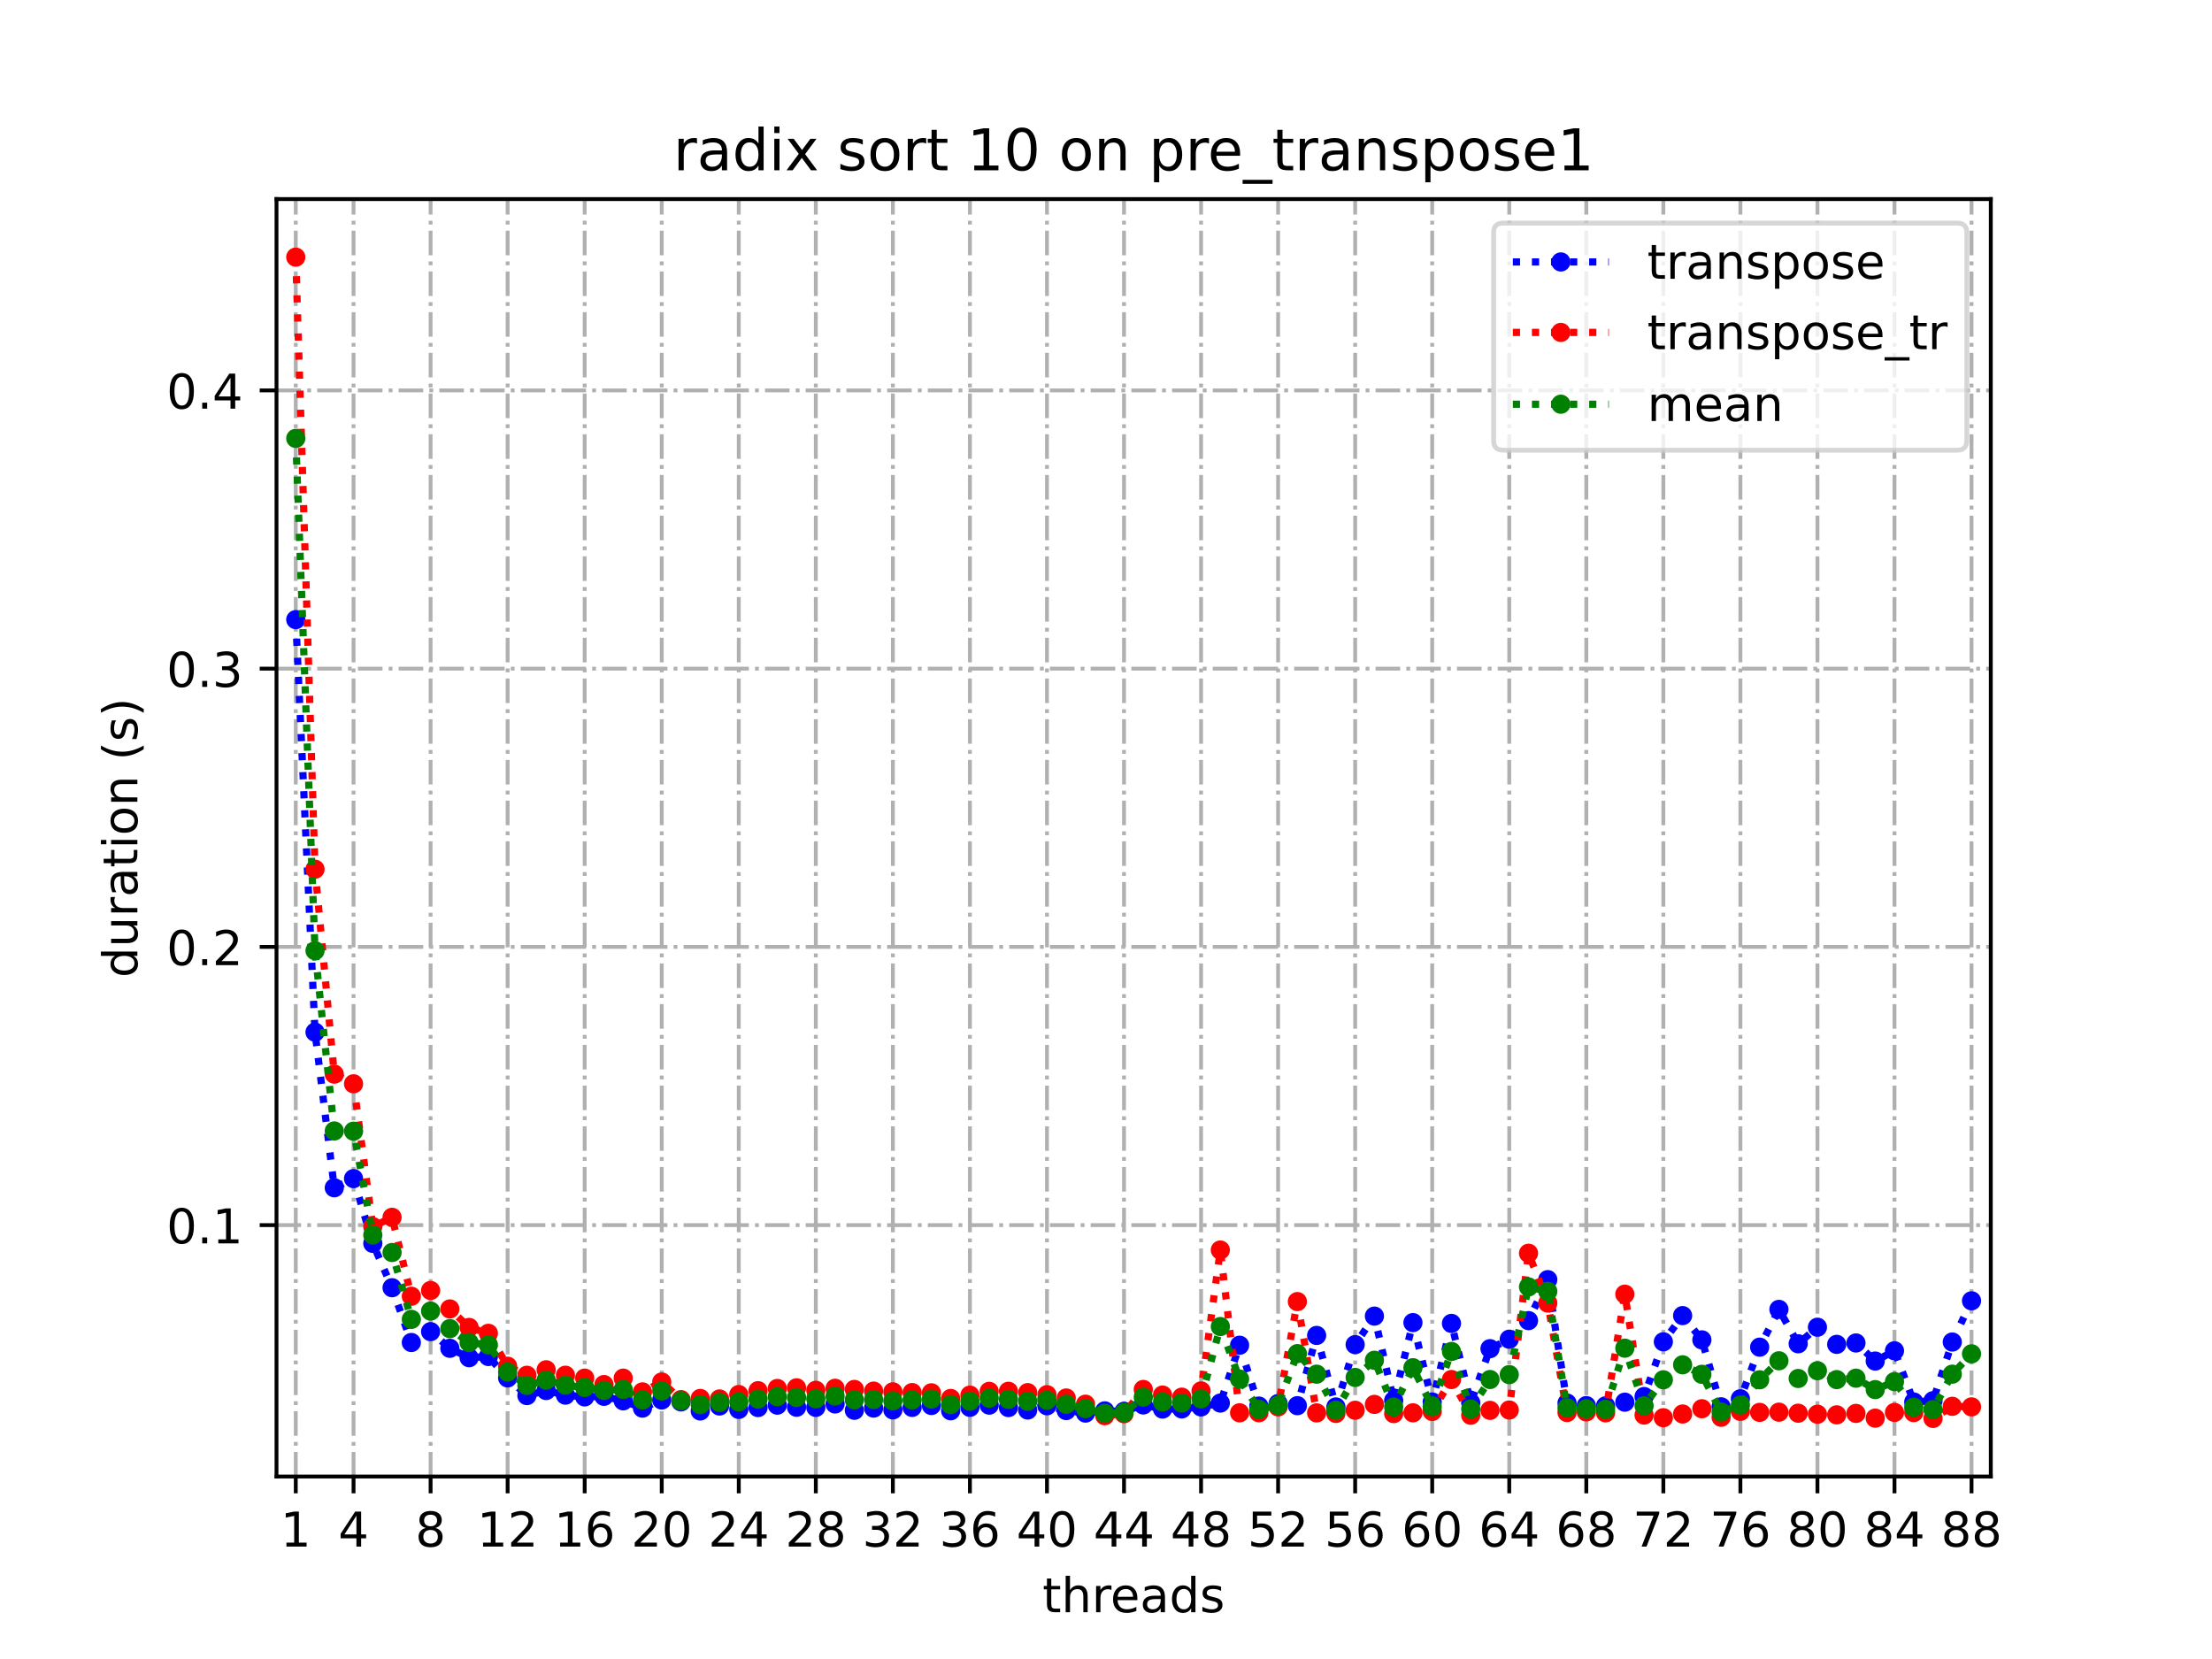 <?xml version="1.0" encoding="utf-8" standalone="no"?>
<!DOCTYPE svg PUBLIC "-//W3C//DTD SVG 1.1//EN"
  "http://www.w3.org/Graphics/SVG/1.1/DTD/svg11.dtd">
<!-- Created with matplotlib (https://matplotlib.org/) -->
<svg height="345.6pt" version="1.1" viewBox="0 0 460.8 345.6" width="460.8pt" xmlns="http://www.w3.org/2000/svg" xmlns:xlink="http://www.w3.org/1999/xlink">
 <defs>
  <style type="text/css">*{stroke-linecap:butt;stroke-linejoin:round;}</style>
 </defs>
 <g id="figure_1">
  <g id="patch_1">
   <path d="M 0 345.6 
L 460.8 345.6 
L 460.8 0 
L 0 0 
z
" style="fill:#ffffff;"/>
  </g>
  <g id="axes_1">
   <g id="patch_2">
    <path d="M 57.6 307.584 
L 414.72 307.584 
L 414.72 41.472 
L 57.6 41.472 
z
" style="fill:#ffffff;"/>
   </g>
   <g id="matplotlib.axis_1">
    <g id="xtick_1">
     <g id="line2d_1">
      <path clip-path="url(#p0d831e801a)" d="M 61.613 307.584 
L 61.613 41.472 
" style="fill:none;stroke:#b0b0b0;stroke-dasharray:5.12,1.28,0.8,1.28;stroke-dashoffset:0;stroke-width:0.8;"/>
     </g>
     <g id="line2d_2">
      <defs>
       <path d="M 0 0 
L 0 3.5 
" id="mc0171b9a47" style="stroke:#000000;stroke-width:0.8;"/>
      </defs>
      <g>
       <use style="stroke:#000000;stroke-width:0.8;" x="61.613" xlink:href="#mc0171b9a47" y="307.584"/>
      </g>
     </g>
     <g id="text_1">
      <!-- 1 -->
      <g transform="translate(58.431 322.182)scale(0.1 -0.1)">
       <defs>
        <path d="M 12.406 8.297 
L 28.516 8.297 
L 28.516 63.922 
L 10.984 60.406 
L 10.984 69.391 
L 28.422 72.906 
L 38.281 72.906 
L 38.281 8.297 
L 54.391 8.297 
L 54.391 0 
L 12.406 0 
z
" id="DejaVuSans-49"/>
       </defs>
       <use xlink:href="#DejaVuSans-49"/>
      </g>
     </g>
    </g>
    <g id="xtick_2">
     <g id="line2d_3">
      <path clip-path="url(#p0d831e801a)" d="M 73.65 307.584 
L 73.65 41.472 
" style="fill:none;stroke:#b0b0b0;stroke-dasharray:5.12,1.28,0.8,1.28;stroke-dashoffset:0;stroke-width:0.8;"/>
     </g>
     <g id="line2d_4">
      <g>
       <use style="stroke:#000000;stroke-width:0.8;" x="73.65" xlink:href="#mc0171b9a47" y="307.584"/>
      </g>
     </g>
     <g id="text_2">
      <!-- 4 -->
      <g transform="translate(70.469 322.182)scale(0.1 -0.1)">
       <defs>
        <path d="M 37.797 64.312 
L 12.891 25.391 
L 37.797 25.391 
z
M 35.203 72.906 
L 47.609 72.906 
L 47.609 25.391 
L 58.016 25.391 
L 58.016 17.188 
L 47.609 17.188 
L 47.609 0 
L 37.797 0 
L 37.797 17.188 
L 4.891 17.188 
L 4.891 26.703 
z
" id="DejaVuSans-52"/>
       </defs>
       <use xlink:href="#DejaVuSans-52"/>
      </g>
     </g>
    </g>
    <g id="xtick_3">
     <g id="line2d_5">
      <path clip-path="url(#p0d831e801a)" d="M 89.701 307.584 
L 89.701 41.472 
" style="fill:none;stroke:#b0b0b0;stroke-dasharray:5.12,1.28,0.8,1.28;stroke-dashoffset:0;stroke-width:0.8;"/>
     </g>
     <g id="line2d_6">
      <g>
       <use style="stroke:#000000;stroke-width:0.8;" x="89.701" xlink:href="#mc0171b9a47" y="307.584"/>
      </g>
     </g>
     <g id="text_3">
      <!-- 8 -->
      <g transform="translate(86.519 322.182)scale(0.1 -0.1)">
       <defs>
        <path d="M 31.781 34.625 
Q 24.75 34.625 20.719 30.859 
Q 16.703 27.094 16.703 20.516 
Q 16.703 13.922 20.719 10.156 
Q 24.75 6.391 31.781 6.391 
Q 38.812 6.391 42.859 10.172 
Q 46.922 13.969 46.922 20.516 
Q 46.922 27.094 42.891 30.859 
Q 38.875 34.625 31.781 34.625 
z
M 21.922 38.812 
Q 15.578 40.375 12.031 44.719 
Q 8.5 49.078 8.5 55.328 
Q 8.5 64.062 14.719 69.141 
Q 20.953 74.219 31.781 74.219 
Q 42.672 74.219 48.875 69.141 
Q 55.078 64.062 55.078 55.328 
Q 55.078 49.078 51.531 44.719 
Q 48 40.375 41.703 38.812 
Q 48.828 37.156 52.797 32.312 
Q 56.781 27.484 56.781 20.516 
Q 56.781 9.906 50.312 4.234 
Q 43.844 -1.422 31.781 -1.422 
Q 19.734 -1.422 13.25 4.234 
Q 6.781 9.906 6.781 20.516 
Q 6.781 27.484 10.781 32.312 
Q 14.797 37.156 21.922 38.812 
z
M 18.312 54.391 
Q 18.312 48.734 21.844 45.562 
Q 25.391 42.391 31.781 42.391 
Q 38.141 42.391 41.719 45.562 
Q 45.312 48.734 45.312 54.391 
Q 45.312 60.062 41.719 63.234 
Q 38.141 66.406 31.781 66.406 
Q 25.391 66.406 21.844 63.234 
Q 18.312 60.062 18.312 54.391 
z
" id="DejaVuSans-56"/>
       </defs>
       <use xlink:href="#DejaVuSans-56"/>
      </g>
     </g>
    </g>
    <g id="xtick_4">
     <g id="line2d_7">
      <path clip-path="url(#p0d831e801a)" d="M 105.751 307.584 
L 105.751 41.472 
" style="fill:none;stroke:#b0b0b0;stroke-dasharray:5.12,1.28,0.8,1.28;stroke-dashoffset:0;stroke-width:0.8;"/>
     </g>
     <g id="line2d_8">
      <g>
       <use style="stroke:#000000;stroke-width:0.8;" x="105.751" xlink:href="#mc0171b9a47" y="307.584"/>
      </g>
     </g>
     <g id="text_4">
      <!-- 12 -->
      <g transform="translate(99.389 322.182)scale(0.1 -0.1)">
       <defs>
        <path d="M 19.188 8.297 
L 53.609 8.297 
L 53.609 0 
L 7.328 0 
L 7.328 8.297 
Q 12.938 14.109 22.625 23.891 
Q 32.328 33.688 34.812 36.531 
Q 39.547 41.844 41.422 45.531 
Q 43.312 49.219 43.312 52.781 
Q 43.312 58.594 39.234 62.25 
Q 35.156 65.922 28.609 65.922 
Q 23.969 65.922 18.812 64.312 
Q 13.672 62.703 7.812 59.422 
L 7.812 69.391 
Q 13.766 71.781 18.938 73 
Q 24.125 74.219 28.422 74.219 
Q 39.75 74.219 46.484 68.547 
Q 53.219 62.891 53.219 53.422 
Q 53.219 48.922 51.531 44.891 
Q 49.859 40.875 45.406 35.406 
Q 44.188 33.984 37.641 27.219 
Q 31.109 20.453 19.188 8.297 
z
" id="DejaVuSans-50"/>
       </defs>
       <use xlink:href="#DejaVuSans-49"/>
       <use x="63.623" xlink:href="#DejaVuSans-50"/>
      </g>
     </g>
    </g>
    <g id="xtick_5">
     <g id="line2d_9">
      <path clip-path="url(#p0d831e801a)" d="M 121.801 307.584 
L 121.801 41.472 
" style="fill:none;stroke:#b0b0b0;stroke-dasharray:5.12,1.28,0.8,1.28;stroke-dashoffset:0;stroke-width:0.8;"/>
     </g>
     <g id="line2d_10">
      <g>
       <use style="stroke:#000000;stroke-width:0.8;" x="121.801" xlink:href="#mc0171b9a47" y="307.584"/>
      </g>
     </g>
     <g id="text_5">
      <!-- 16 -->
      <g transform="translate(115.439 322.182)scale(0.1 -0.1)">
       <defs>
        <path d="M 33.016 40.375 
Q 26.375 40.375 22.484 35.828 
Q 18.609 31.297 18.609 23.391 
Q 18.609 15.531 22.484 10.953 
Q 26.375 6.391 33.016 6.391 
Q 39.656 6.391 43.531 10.953 
Q 47.406 15.531 47.406 23.391 
Q 47.406 31.297 43.531 35.828 
Q 39.656 40.375 33.016 40.375 
z
M 52.594 71.297 
L 52.594 62.312 
Q 48.875 64.062 45.094 64.984 
Q 41.312 65.922 37.594 65.922 
Q 27.828 65.922 22.672 59.328 
Q 17.531 52.734 16.797 39.406 
Q 19.672 43.656 24.016 45.922 
Q 28.375 48.188 33.594 48.188 
Q 44.578 48.188 50.953 41.516 
Q 57.328 34.859 57.328 23.391 
Q 57.328 12.156 50.688 5.359 
Q 44.047 -1.422 33.016 -1.422 
Q 20.359 -1.422 13.672 8.266 
Q 6.984 17.969 6.984 36.375 
Q 6.984 53.656 15.188 63.938 
Q 23.391 74.219 37.203 74.219 
Q 40.922 74.219 44.703 73.484 
Q 48.484 72.75 52.594 71.297 
z
" id="DejaVuSans-54"/>
       </defs>
       <use xlink:href="#DejaVuSans-49"/>
       <use x="63.623" xlink:href="#DejaVuSans-54"/>
      </g>
     </g>
    </g>
    <g id="xtick_6">
     <g id="line2d_11">
      <path clip-path="url(#p0d831e801a)" d="M 137.852 307.584 
L 137.852 41.472 
" style="fill:none;stroke:#b0b0b0;stroke-dasharray:5.12,1.28,0.8,1.28;stroke-dashoffset:0;stroke-width:0.8;"/>
     </g>
     <g id="line2d_12">
      <g>
       <use style="stroke:#000000;stroke-width:0.8;" x="137.852" xlink:href="#mc0171b9a47" y="307.584"/>
      </g>
     </g>
     <g id="text_6">
      <!-- 20 -->
      <g transform="translate(131.489 322.182)scale(0.1 -0.1)">
       <defs>
        <path d="M 31.781 66.406 
Q 24.172 66.406 20.328 58.906 
Q 16.5 51.422 16.5 36.375 
Q 16.5 21.391 20.328 13.891 
Q 24.172 6.391 31.781 6.391 
Q 39.453 6.391 43.281 13.891 
Q 47.125 21.391 47.125 36.375 
Q 47.125 51.422 43.281 58.906 
Q 39.453 66.406 31.781 66.406 
z
M 31.781 74.219 
Q 44.047 74.219 50.516 64.516 
Q 56.984 54.828 56.984 36.375 
Q 56.984 17.969 50.516 8.266 
Q 44.047 -1.422 31.781 -1.422 
Q 19.531 -1.422 13.062 8.266 
Q 6.594 17.969 6.594 36.375 
Q 6.594 54.828 13.062 64.516 
Q 19.531 74.219 31.781 74.219 
z
" id="DejaVuSans-48"/>
       </defs>
       <use xlink:href="#DejaVuSans-50"/>
       <use x="63.623" xlink:href="#DejaVuSans-48"/>
      </g>
     </g>
    </g>
    <g id="xtick_7">
     <g id="line2d_13">
      <path clip-path="url(#p0d831e801a)" d="M 153.902 307.584 
L 153.902 41.472 
" style="fill:none;stroke:#b0b0b0;stroke-dasharray:5.12,1.28,0.8,1.28;stroke-dashoffset:0;stroke-width:0.8;"/>
     </g>
     <g id="line2d_14">
      <g>
       <use style="stroke:#000000;stroke-width:0.8;" x="153.902" xlink:href="#mc0171b9a47" y="307.584"/>
      </g>
     </g>
     <g id="text_7">
      <!-- 24 -->
      <g transform="translate(147.54 322.182)scale(0.1 -0.1)">
       <use xlink:href="#DejaVuSans-50"/>
       <use x="63.623" xlink:href="#DejaVuSans-52"/>
      </g>
     </g>
    </g>
    <g id="xtick_8">
     <g id="line2d_15">
      <path clip-path="url(#p0d831e801a)" d="M 169.952 307.584 
L 169.952 41.472 
" style="fill:none;stroke:#b0b0b0;stroke-dasharray:5.12,1.28,0.8,1.28;stroke-dashoffset:0;stroke-width:0.8;"/>
     </g>
     <g id="line2d_16">
      <g>
       <use style="stroke:#000000;stroke-width:0.8;" x="169.952" xlink:href="#mc0171b9a47" y="307.584"/>
      </g>
     </g>
     <g id="text_8">
      <!-- 28 -->
      <g transform="translate(163.59 322.182)scale(0.1 -0.1)">
       <use xlink:href="#DejaVuSans-50"/>
       <use x="63.623" xlink:href="#DejaVuSans-56"/>
      </g>
     </g>
    </g>
    <g id="xtick_9">
     <g id="line2d_17">
      <path clip-path="url(#p0d831e801a)" d="M 186.003 307.584 
L 186.003 41.472 
" style="fill:none;stroke:#b0b0b0;stroke-dasharray:5.12,1.28,0.8,1.28;stroke-dashoffset:0;stroke-width:0.8;"/>
     </g>
     <g id="line2d_18">
      <g>
       <use style="stroke:#000000;stroke-width:0.8;" x="186.003" xlink:href="#mc0171b9a47" y="307.584"/>
      </g>
     </g>
     <g id="text_9">
      <!-- 32 -->
      <g transform="translate(179.64 322.182)scale(0.1 -0.1)">
       <defs>
        <path d="M 40.578 39.312 
Q 47.656 37.797 51.625 33 
Q 55.609 28.219 55.609 21.188 
Q 55.609 10.406 48.188 4.484 
Q 40.766 -1.422 27.094 -1.422 
Q 22.516 -1.422 17.656 -0.516 
Q 12.797 0.391 7.625 2.203 
L 7.625 11.719 
Q 11.719 9.328 16.594 8.109 
Q 21.484 6.891 26.812 6.891 
Q 36.078 6.891 40.938 10.547 
Q 45.797 14.203 45.797 21.188 
Q 45.797 27.641 41.281 31.266 
Q 36.766 34.906 28.719 34.906 
L 20.219 34.906 
L 20.219 43.016 
L 29.109 43.016 
Q 36.375 43.016 40.234 45.922 
Q 44.094 48.828 44.094 54.297 
Q 44.094 59.906 40.109 62.906 
Q 36.141 65.922 28.719 65.922 
Q 24.656 65.922 20.016 65.031 
Q 15.375 64.156 9.812 62.312 
L 9.812 71.094 
Q 15.438 72.656 20.344 73.438 
Q 25.25 74.219 29.594 74.219 
Q 40.828 74.219 47.359 69.109 
Q 53.906 64.016 53.906 55.328 
Q 53.906 49.266 50.438 45.094 
Q 46.969 40.922 40.578 39.312 
z
" id="DejaVuSans-51"/>
       </defs>
       <use xlink:href="#DejaVuSans-51"/>
       <use x="63.623" xlink:href="#DejaVuSans-50"/>
      </g>
     </g>
    </g>
    <g id="xtick_10">
     <g id="line2d_19">
      <path clip-path="url(#p0d831e801a)" d="M 202.053 307.584 
L 202.053 41.472 
" style="fill:none;stroke:#b0b0b0;stroke-dasharray:5.12,1.28,0.8,1.28;stroke-dashoffset:0;stroke-width:0.8;"/>
     </g>
     <g id="line2d_20">
      <g>
       <use style="stroke:#000000;stroke-width:0.8;" x="202.053" xlink:href="#mc0171b9a47" y="307.584"/>
      </g>
     </g>
     <g id="text_10">
      <!-- 36 -->
      <g transform="translate(195.691 322.182)scale(0.1 -0.1)">
       <use xlink:href="#DejaVuSans-51"/>
       <use x="63.623" xlink:href="#DejaVuSans-54"/>
      </g>
     </g>
    </g>
    <g id="xtick_11">
     <g id="line2d_21">
      <path clip-path="url(#p0d831e801a)" d="M 218.103 307.584 
L 218.103 41.472 
" style="fill:none;stroke:#b0b0b0;stroke-dasharray:5.12,1.28,0.8,1.28;stroke-dashoffset:0;stroke-width:0.8;"/>
     </g>
     <g id="line2d_22">
      <g>
       <use style="stroke:#000000;stroke-width:0.8;" x="218.103" xlink:href="#mc0171b9a47" y="307.584"/>
      </g>
     </g>
     <g id="text_11">
      <!-- 40 -->
      <g transform="translate(211.741 322.182)scale(0.1 -0.1)">
       <use xlink:href="#DejaVuSans-52"/>
       <use x="63.623" xlink:href="#DejaVuSans-48"/>
      </g>
     </g>
    </g>
    <g id="xtick_12">
     <g id="line2d_23">
      <path clip-path="url(#p0d831e801a)" d="M 234.154 307.584 
L 234.154 41.472 
" style="fill:none;stroke:#b0b0b0;stroke-dasharray:5.12,1.28,0.8,1.28;stroke-dashoffset:0;stroke-width:0.8;"/>
     </g>
     <g id="line2d_24">
      <g>
       <use style="stroke:#000000;stroke-width:0.8;" x="234.154" xlink:href="#mc0171b9a47" y="307.584"/>
      </g>
     </g>
     <g id="text_12">
      <!-- 44 -->
      <g transform="translate(227.791 322.182)scale(0.1 -0.1)">
       <use xlink:href="#DejaVuSans-52"/>
       <use x="63.623" xlink:href="#DejaVuSans-52"/>
      </g>
     </g>
    </g>
    <g id="xtick_13">
     <g id="line2d_25">
      <path clip-path="url(#p0d831e801a)" d="M 250.204 307.584 
L 250.204 41.472 
" style="fill:none;stroke:#b0b0b0;stroke-dasharray:5.12,1.28,0.8,1.28;stroke-dashoffset:0;stroke-width:0.8;"/>
     </g>
     <g id="line2d_26">
      <g>
       <use style="stroke:#000000;stroke-width:0.8;" x="250.204" xlink:href="#mc0171b9a47" y="307.584"/>
      </g>
     </g>
     <g id="text_13">
      <!-- 48 -->
      <g transform="translate(243.842 322.182)scale(0.1 -0.1)">
       <use xlink:href="#DejaVuSans-52"/>
       <use x="63.623" xlink:href="#DejaVuSans-56"/>
      </g>
     </g>
    </g>
    <g id="xtick_14">
     <g id="line2d_27">
      <path clip-path="url(#p0d831e801a)" d="M 266.254 307.584 
L 266.254 41.472 
" style="fill:none;stroke:#b0b0b0;stroke-dasharray:5.12,1.28,0.8,1.28;stroke-dashoffset:0;stroke-width:0.8;"/>
     </g>
     <g id="line2d_28">
      <g>
       <use style="stroke:#000000;stroke-width:0.8;" x="266.254" xlink:href="#mc0171b9a47" y="307.584"/>
      </g>
     </g>
     <g id="text_14">
      <!-- 52 -->
      <g transform="translate(259.892 322.182)scale(0.1 -0.1)">
       <defs>
        <path d="M 10.797 72.906 
L 49.516 72.906 
L 49.516 64.594 
L 19.828 64.594 
L 19.828 46.734 
Q 21.969 47.469 24.109 47.828 
Q 26.266 48.188 28.422 48.188 
Q 40.625 48.188 47.75 41.5 
Q 54.891 34.812 54.891 23.391 
Q 54.891 11.625 47.562 5.094 
Q 40.234 -1.422 26.906 -1.422 
Q 22.312 -1.422 17.547 -0.641 
Q 12.797 0.141 7.719 1.703 
L 7.719 11.625 
Q 12.109 9.234 16.797 8.062 
Q 21.484 6.891 26.703 6.891 
Q 35.156 6.891 40.078 11.328 
Q 45.016 15.766 45.016 23.391 
Q 45.016 31 40.078 35.438 
Q 35.156 39.891 26.703 39.891 
Q 22.75 39.891 18.812 39.016 
Q 14.891 38.141 10.797 36.281 
z
" id="DejaVuSans-53"/>
       </defs>
       <use xlink:href="#DejaVuSans-53"/>
       <use x="63.623" xlink:href="#DejaVuSans-50"/>
      </g>
     </g>
    </g>
    <g id="xtick_15">
     <g id="line2d_29">
      <path clip-path="url(#p0d831e801a)" d="M 282.305 307.584 
L 282.305 41.472 
" style="fill:none;stroke:#b0b0b0;stroke-dasharray:5.12,1.28,0.8,1.28;stroke-dashoffset:0;stroke-width:0.8;"/>
     </g>
     <g id="line2d_30">
      <g>
       <use style="stroke:#000000;stroke-width:0.8;" x="282.305" xlink:href="#mc0171b9a47" y="307.584"/>
      </g>
     </g>
     <g id="text_15">
      <!-- 56 -->
      <g transform="translate(275.942 322.182)scale(0.1 -0.1)">
       <use xlink:href="#DejaVuSans-53"/>
       <use x="63.623" xlink:href="#DejaVuSans-54"/>
      </g>
     </g>
    </g>
    <g id="xtick_16">
     <g id="line2d_31">
      <path clip-path="url(#p0d831e801a)" d="M 298.355 307.584 
L 298.355 41.472 
" style="fill:none;stroke:#b0b0b0;stroke-dasharray:5.12,1.28,0.8,1.28;stroke-dashoffset:0;stroke-width:0.8;"/>
     </g>
     <g id="line2d_32">
      <g>
       <use style="stroke:#000000;stroke-width:0.8;" x="298.355" xlink:href="#mc0171b9a47" y="307.584"/>
      </g>
     </g>
     <g id="text_16">
      <!-- 60 -->
      <g transform="translate(291.993 322.182)scale(0.1 -0.1)">
       <use xlink:href="#DejaVuSans-54"/>
       <use x="63.623" xlink:href="#DejaVuSans-48"/>
      </g>
     </g>
    </g>
    <g id="xtick_17">
     <g id="line2d_33">
      <path clip-path="url(#p0d831e801a)" d="M 314.405 307.584 
L 314.405 41.472 
" style="fill:none;stroke:#b0b0b0;stroke-dasharray:5.12,1.28,0.8,1.28;stroke-dashoffset:0;stroke-width:0.8;"/>
     </g>
     <g id="line2d_34">
      <g>
       <use style="stroke:#000000;stroke-width:0.8;" x="314.405" xlink:href="#mc0171b9a47" y="307.584"/>
      </g>
     </g>
     <g id="text_17">
      <!-- 64 -->
      <g transform="translate(308.043 322.182)scale(0.1 -0.1)">
       <use xlink:href="#DejaVuSans-54"/>
       <use x="63.623" xlink:href="#DejaVuSans-52"/>
      </g>
     </g>
    </g>
    <g id="xtick_18">
     <g id="line2d_35">
      <path clip-path="url(#p0d831e801a)" d="M 330.456 307.584 
L 330.456 41.472 
" style="fill:none;stroke:#b0b0b0;stroke-dasharray:5.12,1.28,0.8,1.28;stroke-dashoffset:0;stroke-width:0.8;"/>
     </g>
     <g id="line2d_36">
      <g>
       <use style="stroke:#000000;stroke-width:0.8;" x="330.456" xlink:href="#mc0171b9a47" y="307.584"/>
      </g>
     </g>
     <g id="text_18">
      <!-- 68 -->
      <g transform="translate(324.093 322.182)scale(0.1 -0.1)">
       <use xlink:href="#DejaVuSans-54"/>
       <use x="63.623" xlink:href="#DejaVuSans-56"/>
      </g>
     </g>
    </g>
    <g id="xtick_19">
     <g id="line2d_37">
      <path clip-path="url(#p0d831e801a)" d="M 346.506 307.584 
L 346.506 41.472 
" style="fill:none;stroke:#b0b0b0;stroke-dasharray:5.12,1.28,0.8,1.28;stroke-dashoffset:0;stroke-width:0.8;"/>
     </g>
     <g id="line2d_38">
      <g>
       <use style="stroke:#000000;stroke-width:0.8;" x="346.506" xlink:href="#mc0171b9a47" y="307.584"/>
      </g>
     </g>
     <g id="text_19">
      <!-- 72 -->
      <g transform="translate(340.144 322.182)scale(0.1 -0.1)">
       <defs>
        <path d="M 8.203 72.906 
L 55.078 72.906 
L 55.078 68.703 
L 28.609 0 
L 18.312 0 
L 43.219 64.594 
L 8.203 64.594 
z
" id="DejaVuSans-55"/>
       </defs>
       <use xlink:href="#DejaVuSans-55"/>
       <use x="63.623" xlink:href="#DejaVuSans-50"/>
      </g>
     </g>
    </g>
    <g id="xtick_20">
     <g id="line2d_39">
      <path clip-path="url(#p0d831e801a)" d="M 362.556 307.584 
L 362.556 41.472 
" style="fill:none;stroke:#b0b0b0;stroke-dasharray:5.12,1.28,0.8,1.28;stroke-dashoffset:0;stroke-width:0.8;"/>
     </g>
     <g id="line2d_40">
      <g>
       <use style="stroke:#000000;stroke-width:0.8;" x="362.556" xlink:href="#mc0171b9a47" y="307.584"/>
      </g>
     </g>
     <g id="text_20">
      <!-- 76 -->
      <g transform="translate(356.194 322.182)scale(0.1 -0.1)">
       <use xlink:href="#DejaVuSans-55"/>
       <use x="63.623" xlink:href="#DejaVuSans-54"/>
      </g>
     </g>
    </g>
    <g id="xtick_21">
     <g id="line2d_41">
      <path clip-path="url(#p0d831e801a)" d="M 378.607 307.584 
L 378.607 41.472 
" style="fill:none;stroke:#b0b0b0;stroke-dasharray:5.12,1.28,0.8,1.28;stroke-dashoffset:0;stroke-width:0.8;"/>
     </g>
     <g id="line2d_42">
      <g>
       <use style="stroke:#000000;stroke-width:0.8;" x="378.607" xlink:href="#mc0171b9a47" y="307.584"/>
      </g>
     </g>
     <g id="text_21">
      <!-- 80 -->
      <g transform="translate(372.244 322.182)scale(0.1 -0.1)">
       <use xlink:href="#DejaVuSans-56"/>
       <use x="63.623" xlink:href="#DejaVuSans-48"/>
      </g>
     </g>
    </g>
    <g id="xtick_22">
     <g id="line2d_43">
      <path clip-path="url(#p0d831e801a)" d="M 394.657 307.584 
L 394.657 41.472 
" style="fill:none;stroke:#b0b0b0;stroke-dasharray:5.12,1.28,0.8,1.28;stroke-dashoffset:0;stroke-width:0.8;"/>
     </g>
     <g id="line2d_44">
      <g>
       <use style="stroke:#000000;stroke-width:0.8;" x="394.657" xlink:href="#mc0171b9a47" y="307.584"/>
      </g>
     </g>
     <g id="text_22">
      <!-- 84 -->
      <g transform="translate(388.295 322.182)scale(0.1 -0.1)">
       <use xlink:href="#DejaVuSans-56"/>
       <use x="63.623" xlink:href="#DejaVuSans-52"/>
      </g>
     </g>
    </g>
    <g id="xtick_23">
     <g id="line2d_45">
      <path clip-path="url(#p0d831e801a)" d="M 410.707 307.584 
L 410.707 41.472 
" style="fill:none;stroke:#b0b0b0;stroke-dasharray:5.12,1.28,0.8,1.28;stroke-dashoffset:0;stroke-width:0.8;"/>
     </g>
     <g id="line2d_46">
      <g>
       <use style="stroke:#000000;stroke-width:0.8;" x="410.707" xlink:href="#mc0171b9a47" y="307.584"/>
      </g>
     </g>
     <g id="text_23">
      <!-- 88 -->
      <g transform="translate(404.345 322.182)scale(0.1 -0.1)">
       <use xlink:href="#DejaVuSans-56"/>
       <use x="63.623" xlink:href="#DejaVuSans-56"/>
      </g>
     </g>
    </g>
    <g id="text_24">
     <!-- threads -->
     <g transform="translate(217.169 335.861)scale(0.1 -0.1)">
      <defs>
       <path d="M 18.312 70.219 
L 18.312 54.688 
L 36.812 54.688 
L 36.812 47.703 
L 18.312 47.703 
L 18.312 18.016 
Q 18.312 11.328 20.141 9.422 
Q 21.969 7.516 27.594 7.516 
L 36.812 7.516 
L 36.812 0 
L 27.594 0 
Q 17.188 0 13.234 3.875 
Q 9.281 7.766 9.281 18.016 
L 9.281 47.703 
L 2.688 47.703 
L 2.688 54.688 
L 9.281 54.688 
L 9.281 70.219 
z
" id="DejaVuSans-116"/>
       <path d="M 54.891 33.016 
L 54.891 0 
L 45.906 0 
L 45.906 32.719 
Q 45.906 40.484 42.875 44.328 
Q 39.844 48.188 33.797 48.188 
Q 26.516 48.188 22.312 43.547 
Q 18.109 38.922 18.109 30.906 
L 18.109 0 
L 9.078 0 
L 9.078 75.984 
L 18.109 75.984 
L 18.109 46.188 
Q 21.344 51.125 25.703 53.562 
Q 30.078 56 35.797 56 
Q 45.219 56 50.047 50.172 
Q 54.891 44.344 54.891 33.016 
z
" id="DejaVuSans-104"/>
       <path d="M 41.109 46.297 
Q 39.594 47.172 37.812 47.578 
Q 36.031 48 33.891 48 
Q 26.266 48 22.188 43.047 
Q 18.109 38.094 18.109 28.812 
L 18.109 0 
L 9.078 0 
L 9.078 54.688 
L 18.109 54.688 
L 18.109 46.188 
Q 20.953 51.172 25.484 53.578 
Q 30.031 56 36.531 56 
Q 37.453 56 38.578 55.875 
Q 39.703 55.766 41.062 55.516 
z
" id="DejaVuSans-114"/>
       <path d="M 56.203 29.594 
L 56.203 25.203 
L 14.891 25.203 
Q 15.484 15.922 20.484 11.062 
Q 25.484 6.203 34.422 6.203 
Q 39.594 6.203 44.453 7.469 
Q 49.312 8.734 54.109 11.281 
L 54.109 2.781 
Q 49.266 0.734 44.188 -0.344 
Q 39.109 -1.422 33.891 -1.422 
Q 20.797 -1.422 13.156 6.188 
Q 5.516 13.812 5.516 26.812 
Q 5.516 40.234 12.766 48.109 
Q 20.016 56 32.328 56 
Q 43.359 56 49.781 48.891 
Q 56.203 41.797 56.203 29.594 
z
M 47.219 32.234 
Q 47.125 39.594 43.094 43.984 
Q 39.062 48.391 32.422 48.391 
Q 24.906 48.391 20.391 44.141 
Q 15.875 39.891 15.188 32.172 
z
" id="DejaVuSans-101"/>
       <path d="M 34.281 27.484 
Q 23.391 27.484 19.188 25 
Q 14.984 22.516 14.984 16.5 
Q 14.984 11.719 18.141 8.906 
Q 21.297 6.109 26.703 6.109 
Q 34.188 6.109 38.703 11.406 
Q 43.219 16.703 43.219 25.484 
L 43.219 27.484 
z
M 52.203 31.203 
L 52.203 0 
L 43.219 0 
L 43.219 8.297 
Q 40.141 3.328 35.547 0.953 
Q 30.953 -1.422 24.312 -1.422 
Q 15.922 -1.422 10.953 3.297 
Q 6 8.016 6 15.922 
Q 6 25.141 12.172 29.828 
Q 18.359 34.516 30.609 34.516 
L 43.219 34.516 
L 43.219 35.406 
Q 43.219 41.609 39.141 45 
Q 35.062 48.391 27.688 48.391 
Q 23 48.391 18.547 47.266 
Q 14.109 46.141 10.016 43.891 
L 10.016 52.203 
Q 14.938 54.109 19.578 55.047 
Q 24.219 56 28.609 56 
Q 40.484 56 46.344 49.844 
Q 52.203 43.703 52.203 31.203 
z
" id="DejaVuSans-97"/>
       <path d="M 45.406 46.391 
L 45.406 75.984 
L 54.391 75.984 
L 54.391 0 
L 45.406 0 
L 45.406 8.203 
Q 42.578 3.328 38.25 0.953 
Q 33.938 -1.422 27.875 -1.422 
Q 17.969 -1.422 11.734 6.484 
Q 5.516 14.406 5.516 27.297 
Q 5.516 40.188 11.734 48.094 
Q 17.969 56 27.875 56 
Q 33.938 56 38.25 53.625 
Q 42.578 51.266 45.406 46.391 
z
M 14.797 27.297 
Q 14.797 17.391 18.875 11.75 
Q 22.953 6.109 30.078 6.109 
Q 37.203 6.109 41.297 11.75 
Q 45.406 17.391 45.406 27.297 
Q 45.406 37.203 41.297 42.844 
Q 37.203 48.484 30.078 48.484 
Q 22.953 48.484 18.875 42.844 
Q 14.797 37.203 14.797 27.297 
z
" id="DejaVuSans-100"/>
       <path d="M 44.281 53.078 
L 44.281 44.578 
Q 40.484 46.531 36.375 47.5 
Q 32.281 48.484 27.875 48.484 
Q 21.188 48.484 17.844 46.438 
Q 14.5 44.391 14.5 40.281 
Q 14.5 37.156 16.891 35.375 
Q 19.281 33.594 26.516 31.984 
L 29.594 31.297 
Q 39.156 29.25 43.188 25.516 
Q 47.219 21.781 47.219 15.094 
Q 47.219 7.469 41.188 3.016 
Q 35.156 -1.422 24.609 -1.422 
Q 20.219 -1.422 15.453 -0.562 
Q 10.688 0.297 5.422 2 
L 5.422 11.281 
Q 10.406 8.688 15.234 7.391 
Q 20.062 6.109 24.812 6.109 
Q 31.156 6.109 34.562 8.281 
Q 37.984 10.453 37.984 14.406 
Q 37.984 18.062 35.516 20.016 
Q 33.062 21.969 24.703 23.781 
L 21.578 24.516 
Q 13.234 26.266 9.516 29.906 
Q 5.812 33.547 5.812 39.891 
Q 5.812 47.609 11.281 51.797 
Q 16.75 56 26.812 56 
Q 31.781 56 36.172 55.266 
Q 40.578 54.547 44.281 53.078 
z
" id="DejaVuSans-115"/>
      </defs>
      <use xlink:href="#DejaVuSans-116"/>
      <use x="39.209" xlink:href="#DejaVuSans-104"/>
      <use x="102.588" xlink:href="#DejaVuSans-114"/>
      <use x="141.451" xlink:href="#DejaVuSans-101"/>
      <use x="202.975" xlink:href="#DejaVuSans-97"/>
      <use x="264.254" xlink:href="#DejaVuSans-100"/>
      <use x="327.73" xlink:href="#DejaVuSans-115"/>
     </g>
    </g>
   </g>
   <g id="matplotlib.axis_2">
    <g id="ytick_1">
     <g id="line2d_47">
      <path clip-path="url(#p0d831e801a)" d="M 57.6 255.219 
L 414.72 255.219 
" style="fill:none;stroke:#b0b0b0;stroke-dasharray:5.12,1.28,0.8,1.28;stroke-dashoffset:0;stroke-width:0.8;"/>
     </g>
     <g id="line2d_48">
      <defs>
       <path d="M 0 0 
L -3.5 0 
" id="m2e7b46db0a" style="stroke:#000000;stroke-width:0.8;"/>
      </defs>
      <g>
       <use style="stroke:#000000;stroke-width:0.8;" x="57.6" xlink:href="#m2e7b46db0a" y="255.219"/>
      </g>
     </g>
     <g id="text_25">
      <!-- 0.1 -->
      <g transform="translate(34.697 259.018)scale(0.1 -0.1)">
       <defs>
        <path d="M 10.688 12.406 
L 21 12.406 
L 21 0 
L 10.688 0 
z
" id="DejaVuSans-46"/>
       </defs>
       <use xlink:href="#DejaVuSans-48"/>
       <use x="63.623" xlink:href="#DejaVuSans-46"/>
       <use x="95.41" xlink:href="#DejaVuSans-49"/>
      </g>
     </g>
    </g>
    <g id="ytick_2">
     <g id="line2d_49">
      <path clip-path="url(#p0d831e801a)" d="M 57.6 197.256 
L 414.72 197.256 
" style="fill:none;stroke:#b0b0b0;stroke-dasharray:5.12,1.28,0.8,1.28;stroke-dashoffset:0;stroke-width:0.8;"/>
     </g>
     <g id="line2d_50">
      <g>
       <use style="stroke:#000000;stroke-width:0.8;" x="57.6" xlink:href="#m2e7b46db0a" y="197.256"/>
      </g>
     </g>
     <g id="text_26">
      <!-- 0.2 -->
      <g transform="translate(34.697 201.055)scale(0.1 -0.1)">
       <use xlink:href="#DejaVuSans-48"/>
       <use x="63.623" xlink:href="#DejaVuSans-46"/>
       <use x="95.41" xlink:href="#DejaVuSans-50"/>
      </g>
     </g>
    </g>
    <g id="ytick_3">
     <g id="line2d_51">
      <path clip-path="url(#p0d831e801a)" d="M 57.6 139.292 
L 414.72 139.292 
" style="fill:none;stroke:#b0b0b0;stroke-dasharray:5.12,1.28,0.8,1.28;stroke-dashoffset:0;stroke-width:0.8;"/>
     </g>
     <g id="line2d_52">
      <g>
       <use style="stroke:#000000;stroke-width:0.8;" x="57.6" xlink:href="#m2e7b46db0a" y="139.292"/>
      </g>
     </g>
     <g id="text_27">
      <!-- 0.3 -->
      <g transform="translate(34.697 143.091)scale(0.1 -0.1)">
       <use xlink:href="#DejaVuSans-48"/>
       <use x="63.623" xlink:href="#DejaVuSans-46"/>
       <use x="95.41" xlink:href="#DejaVuSans-51"/>
      </g>
     </g>
    </g>
    <g id="ytick_4">
     <g id="line2d_53">
      <path clip-path="url(#p0d831e801a)" d="M 57.6 81.329 
L 414.72 81.329 
" style="fill:none;stroke:#b0b0b0;stroke-dasharray:5.12,1.28,0.8,1.28;stroke-dashoffset:0;stroke-width:0.8;"/>
     </g>
     <g id="line2d_54">
      <g>
       <use style="stroke:#000000;stroke-width:0.8;" x="57.6" xlink:href="#m2e7b46db0a" y="81.329"/>
      </g>
     </g>
     <g id="text_28">
      <!-- 0.4 -->
      <g transform="translate(34.697 85.128)scale(0.1 -0.1)">
       <use xlink:href="#DejaVuSans-48"/>
       <use x="63.623" xlink:href="#DejaVuSans-46"/>
       <use x="95.41" xlink:href="#DejaVuSans-52"/>
      </g>
     </g>
    </g>
    <g id="text_29">
     <!-- duration (s) -->
     <g transform="translate(28.617 203.663)rotate(-90)scale(0.1 -0.1)">
      <defs>
       <path d="M 8.5 21.578 
L 8.5 54.688 
L 17.484 54.688 
L 17.484 21.922 
Q 17.484 14.156 20.5 10.266 
Q 23.531 6.391 29.594 6.391 
Q 36.859 6.391 41.078 11.031 
Q 45.312 15.672 45.312 23.688 
L 45.312 54.688 
L 54.297 54.688 
L 54.297 0 
L 45.312 0 
L 45.312 8.406 
Q 42.047 3.422 37.719 1 
Q 33.406 -1.422 27.688 -1.422 
Q 18.266 -1.422 13.375 4.438 
Q 8.5 10.297 8.5 21.578 
z
M 31.109 56 
z
" id="DejaVuSans-117"/>
       <path d="M 9.422 54.688 
L 18.406 54.688 
L 18.406 0 
L 9.422 0 
z
M 9.422 75.984 
L 18.406 75.984 
L 18.406 64.594 
L 9.422 64.594 
z
" id="DejaVuSans-105"/>
       <path d="M 30.609 48.391 
Q 23.391 48.391 19.188 42.75 
Q 14.984 37.109 14.984 27.297 
Q 14.984 17.484 19.156 11.844 
Q 23.344 6.203 30.609 6.203 
Q 37.797 6.203 41.984 11.859 
Q 46.188 17.531 46.188 27.297 
Q 46.188 37.016 41.984 42.703 
Q 37.797 48.391 30.609 48.391 
z
M 30.609 56 
Q 42.328 56 49.016 48.375 
Q 55.719 40.766 55.719 27.297 
Q 55.719 13.875 49.016 6.219 
Q 42.328 -1.422 30.609 -1.422 
Q 18.844 -1.422 12.172 6.219 
Q 5.516 13.875 5.516 27.297 
Q 5.516 40.766 12.172 48.375 
Q 18.844 56 30.609 56 
z
" id="DejaVuSans-111"/>
       <path d="M 54.891 33.016 
L 54.891 0 
L 45.906 0 
L 45.906 32.719 
Q 45.906 40.484 42.875 44.328 
Q 39.844 48.188 33.797 48.188 
Q 26.516 48.188 22.312 43.547 
Q 18.109 38.922 18.109 30.906 
L 18.109 0 
L 9.078 0 
L 9.078 54.688 
L 18.109 54.688 
L 18.109 46.188 
Q 21.344 51.125 25.703 53.562 
Q 30.078 56 35.797 56 
Q 45.219 56 50.047 50.172 
Q 54.891 44.344 54.891 33.016 
z
" id="DejaVuSans-110"/>
       <path id="DejaVuSans-32"/>
       <path d="M 31 75.875 
Q 24.469 64.656 21.281 53.656 
Q 18.109 42.672 18.109 31.391 
Q 18.109 20.125 21.312 9.062 
Q 24.516 -2 31 -13.188 
L 23.188 -13.188 
Q 15.875 -1.703 12.234 9.375 
Q 8.594 20.453 8.594 31.391 
Q 8.594 42.281 12.203 53.312 
Q 15.828 64.359 23.188 75.875 
z
" id="DejaVuSans-40"/>
       <path d="M 8.016 75.875 
L 15.828 75.875 
Q 23.141 64.359 26.781 53.312 
Q 30.422 42.281 30.422 31.391 
Q 30.422 20.453 26.781 9.375 
Q 23.141 -1.703 15.828 -13.188 
L 8.016 -13.188 
Q 14.5 -2 17.703 9.062 
Q 20.906 20.125 20.906 31.391 
Q 20.906 42.672 17.703 53.656 
Q 14.5 64.656 8.016 75.875 
z
" id="DejaVuSans-41"/>
      </defs>
      <use xlink:href="#DejaVuSans-100"/>
      <use x="63.477" xlink:href="#DejaVuSans-117"/>
      <use x="126.855" xlink:href="#DejaVuSans-114"/>
      <use x="167.969" xlink:href="#DejaVuSans-97"/>
      <use x="229.248" xlink:href="#DejaVuSans-116"/>
      <use x="268.457" xlink:href="#DejaVuSans-105"/>
      <use x="296.24" xlink:href="#DejaVuSans-111"/>
      <use x="357.422" xlink:href="#DejaVuSans-110"/>
      <use x="420.801" xlink:href="#DejaVuSans-32"/>
      <use x="452.588" xlink:href="#DejaVuSans-40"/>
      <use x="491.602" xlink:href="#DejaVuSans-115"/>
      <use x="543.701" xlink:href="#DejaVuSans-41"/>
     </g>
    </g>
   </g>
   <g id="line2d_55">
    <path clip-path="url(#p0d831e801a)" d="M 61.613 129.08 
L 65.625 215.016 
L 69.638 247.435 
L 73.65 245.525 
L 77.663 259.02 
L 81.676 268.257 
L 85.688 279.668 
L 89.701 277.404 
L 93.713 280.876 
L 97.726 282.831 
L 101.738 282.587 
L 105.751 287.044 
L 109.764 290.727 
L 113.776 289.677 
L 117.789 290.631 
L 121.801 291.001 
L 125.814 290.882 
L 129.827 291.823 
L 133.839 293.338 
L 137.852 291.645 
L 141.864 292.032 
L 145.877 293.929 
L 149.889 292.895 
L 153.902 293.607 
L 157.915 293.218 
L 161.927 292.718 
L 165.94 293.153 
L 169.952 293.182 
L 173.965 292.468 
L 177.978 293.791 
L 181.99 293.329 
L 186.003 293.706 
L 190.015 293.188 
L 194.028 292.79 
L 198.04 293.889 
L 202.053 293.172 
L 206.066 292.711 
L 210.078 293.219 
L 214.091 293.735 
L 218.103 292.848 
L 222.116 293.847 
L 226.129 294.37 
L 230.141 293.911 
L 234.154 294.009 
L 238.166 292.677 
L 242.179 293.534 
L 246.191 293.505 
L 250.204 293.089 
L 254.217 292.284 
L 258.229 280.238 
L 262.242 292.913 
L 266.254 292.386 
L 270.267 292.826 
L 274.28 278.196 
L 278.292 293.093 
L 282.305 280.112 
L 286.317 274.172 
L 290.33 291.76 
L 294.342 275.524 
L 298.355 292.057 
L 302.368 275.689 
L 306.38 292.216 
L 310.393 280.952 
L 314.405 278.983 
L 318.418 275.108 
L 322.431 266.571 
L 326.443 292.287 
L 330.456 292.816 
L 334.468 292.866 
L 338.481 292.099 
L 342.493 290.925 
L 346.506 279.522 
L 350.519 274.065 
L 354.531 279.118 
L 358.544 293.066 
L 362.556 291.391 
L 366.569 280.64 
L 370.582 272.77 
L 374.594 279.933 
L 378.607 276.483 
L 382.619 280.056 
L 386.632 279.766 
L 390.644 283.534 
L 394.657 281.393 
L 398.67 292.061 
L 402.682 291.794 
L 406.695 279.569 
L 410.707 270.982 
" style="fill:none;stroke:#0000ff;stroke-dasharray:1.5,2.475;stroke-dashoffset:0;stroke-width:1.5;"/>
    <defs>
     <path d="M 0 1.5 
C 0.398 1.5 0.779 1.342 1.061 1.061 
C 1.342 0.779 1.5 0.398 1.5 0 
C 1.5 -0.398 1.342 -0.779 1.061 -1.061 
C 0.779 -1.342 0.398 -1.5 0 -1.5 
C -0.398 -1.5 -0.779 -1.342 -1.061 -1.061 
C -1.342 -0.779 -1.5 -0.398 -1.5 0 
C -1.5 0.398 -1.342 0.779 -1.061 1.061 
C -0.779 1.342 -0.398 1.5 0 1.5 
z
" id="md39edf5511" style="stroke:#0000ff;"/>
    </defs>
    <g clip-path="url(#p0d831e801a)">
     <use style="fill:#0000ff;stroke:#0000ff;" x="61.613" xlink:href="#md39edf5511" y="129.08"/>
     <use style="fill:#0000ff;stroke:#0000ff;" x="65.625" xlink:href="#md39edf5511" y="215.016"/>
     <use style="fill:#0000ff;stroke:#0000ff;" x="69.638" xlink:href="#md39edf5511" y="247.435"/>
     <use style="fill:#0000ff;stroke:#0000ff;" x="73.65" xlink:href="#md39edf5511" y="245.525"/>
     <use style="fill:#0000ff;stroke:#0000ff;" x="77.663" xlink:href="#md39edf5511" y="259.02"/>
     <use style="fill:#0000ff;stroke:#0000ff;" x="81.676" xlink:href="#md39edf5511" y="268.257"/>
     <use style="fill:#0000ff;stroke:#0000ff;" x="85.688" xlink:href="#md39edf5511" y="279.668"/>
     <use style="fill:#0000ff;stroke:#0000ff;" x="89.701" xlink:href="#md39edf5511" y="277.404"/>
     <use style="fill:#0000ff;stroke:#0000ff;" x="93.713" xlink:href="#md39edf5511" y="280.876"/>
     <use style="fill:#0000ff;stroke:#0000ff;" x="97.726" xlink:href="#md39edf5511" y="282.831"/>
     <use style="fill:#0000ff;stroke:#0000ff;" x="101.738" xlink:href="#md39edf5511" y="282.587"/>
     <use style="fill:#0000ff;stroke:#0000ff;" x="105.751" xlink:href="#md39edf5511" y="287.044"/>
     <use style="fill:#0000ff;stroke:#0000ff;" x="109.764" xlink:href="#md39edf5511" y="290.727"/>
     <use style="fill:#0000ff;stroke:#0000ff;" x="113.776" xlink:href="#md39edf5511" y="289.677"/>
     <use style="fill:#0000ff;stroke:#0000ff;" x="117.789" xlink:href="#md39edf5511" y="290.631"/>
     <use style="fill:#0000ff;stroke:#0000ff;" x="121.801" xlink:href="#md39edf5511" y="291.001"/>
     <use style="fill:#0000ff;stroke:#0000ff;" x="125.814" xlink:href="#md39edf5511" y="290.882"/>
     <use style="fill:#0000ff;stroke:#0000ff;" x="129.827" xlink:href="#md39edf5511" y="291.823"/>
     <use style="fill:#0000ff;stroke:#0000ff;" x="133.839" xlink:href="#md39edf5511" y="293.338"/>
     <use style="fill:#0000ff;stroke:#0000ff;" x="137.852" xlink:href="#md39edf5511" y="291.645"/>
     <use style="fill:#0000ff;stroke:#0000ff;" x="141.864" xlink:href="#md39edf5511" y="292.032"/>
     <use style="fill:#0000ff;stroke:#0000ff;" x="145.877" xlink:href="#md39edf5511" y="293.929"/>
     <use style="fill:#0000ff;stroke:#0000ff;" x="149.889" xlink:href="#md39edf5511" y="292.895"/>
     <use style="fill:#0000ff;stroke:#0000ff;" x="153.902" xlink:href="#md39edf5511" y="293.607"/>
     <use style="fill:#0000ff;stroke:#0000ff;" x="157.915" xlink:href="#md39edf5511" y="293.218"/>
     <use style="fill:#0000ff;stroke:#0000ff;" x="161.927" xlink:href="#md39edf5511" y="292.718"/>
     <use style="fill:#0000ff;stroke:#0000ff;" x="165.94" xlink:href="#md39edf5511" y="293.153"/>
     <use style="fill:#0000ff;stroke:#0000ff;" x="169.952" xlink:href="#md39edf5511" y="293.182"/>
     <use style="fill:#0000ff;stroke:#0000ff;" x="173.965" xlink:href="#md39edf5511" y="292.468"/>
     <use style="fill:#0000ff;stroke:#0000ff;" x="177.978" xlink:href="#md39edf5511" y="293.791"/>
     <use style="fill:#0000ff;stroke:#0000ff;" x="181.99" xlink:href="#md39edf5511" y="293.329"/>
     <use style="fill:#0000ff;stroke:#0000ff;" x="186.003" xlink:href="#md39edf5511" y="293.706"/>
     <use style="fill:#0000ff;stroke:#0000ff;" x="190.015" xlink:href="#md39edf5511" y="293.188"/>
     <use style="fill:#0000ff;stroke:#0000ff;" x="194.028" xlink:href="#md39edf5511" y="292.79"/>
     <use style="fill:#0000ff;stroke:#0000ff;" x="198.04" xlink:href="#md39edf5511" y="293.889"/>
     <use style="fill:#0000ff;stroke:#0000ff;" x="202.053" xlink:href="#md39edf5511" y="293.172"/>
     <use style="fill:#0000ff;stroke:#0000ff;" x="206.066" xlink:href="#md39edf5511" y="292.711"/>
     <use style="fill:#0000ff;stroke:#0000ff;" x="210.078" xlink:href="#md39edf5511" y="293.219"/>
     <use style="fill:#0000ff;stroke:#0000ff;" x="214.091" xlink:href="#md39edf5511" y="293.735"/>
     <use style="fill:#0000ff;stroke:#0000ff;" x="218.103" xlink:href="#md39edf5511" y="292.848"/>
     <use style="fill:#0000ff;stroke:#0000ff;" x="222.116" xlink:href="#md39edf5511" y="293.847"/>
     <use style="fill:#0000ff;stroke:#0000ff;" x="226.129" xlink:href="#md39edf5511" y="294.37"/>
     <use style="fill:#0000ff;stroke:#0000ff;" x="230.141" xlink:href="#md39edf5511" y="293.911"/>
     <use style="fill:#0000ff;stroke:#0000ff;" x="234.154" xlink:href="#md39edf5511" y="294.009"/>
     <use style="fill:#0000ff;stroke:#0000ff;" x="238.166" xlink:href="#md39edf5511" y="292.677"/>
     <use style="fill:#0000ff;stroke:#0000ff;" x="242.179" xlink:href="#md39edf5511" y="293.534"/>
     <use style="fill:#0000ff;stroke:#0000ff;" x="246.191" xlink:href="#md39edf5511" y="293.505"/>
     <use style="fill:#0000ff;stroke:#0000ff;" x="250.204" xlink:href="#md39edf5511" y="293.089"/>
     <use style="fill:#0000ff;stroke:#0000ff;" x="254.217" xlink:href="#md39edf5511" y="292.284"/>
     <use style="fill:#0000ff;stroke:#0000ff;" x="258.229" xlink:href="#md39edf5511" y="280.238"/>
     <use style="fill:#0000ff;stroke:#0000ff;" x="262.242" xlink:href="#md39edf5511" y="292.913"/>
     <use style="fill:#0000ff;stroke:#0000ff;" x="266.254" xlink:href="#md39edf5511" y="292.386"/>
     <use style="fill:#0000ff;stroke:#0000ff;" x="270.267" xlink:href="#md39edf5511" y="292.826"/>
     <use style="fill:#0000ff;stroke:#0000ff;" x="274.28" xlink:href="#md39edf5511" y="278.196"/>
     <use style="fill:#0000ff;stroke:#0000ff;" x="278.292" xlink:href="#md39edf5511" y="293.093"/>
     <use style="fill:#0000ff;stroke:#0000ff;" x="282.305" xlink:href="#md39edf5511" y="280.112"/>
     <use style="fill:#0000ff;stroke:#0000ff;" x="286.317" xlink:href="#md39edf5511" y="274.172"/>
     <use style="fill:#0000ff;stroke:#0000ff;" x="290.33" xlink:href="#md39edf5511" y="291.76"/>
     <use style="fill:#0000ff;stroke:#0000ff;" x="294.342" xlink:href="#md39edf5511" y="275.524"/>
     <use style="fill:#0000ff;stroke:#0000ff;" x="298.355" xlink:href="#md39edf5511" y="292.057"/>
     <use style="fill:#0000ff;stroke:#0000ff;" x="302.368" xlink:href="#md39edf5511" y="275.689"/>
     <use style="fill:#0000ff;stroke:#0000ff;" x="306.38" xlink:href="#md39edf5511" y="292.216"/>
     <use style="fill:#0000ff;stroke:#0000ff;" x="310.393" xlink:href="#md39edf5511" y="280.952"/>
     <use style="fill:#0000ff;stroke:#0000ff;" x="314.405" xlink:href="#md39edf5511" y="278.983"/>
     <use style="fill:#0000ff;stroke:#0000ff;" x="318.418" xlink:href="#md39edf5511" y="275.108"/>
     <use style="fill:#0000ff;stroke:#0000ff;" x="322.431" xlink:href="#md39edf5511" y="266.571"/>
     <use style="fill:#0000ff;stroke:#0000ff;" x="326.443" xlink:href="#md39edf5511" y="292.287"/>
     <use style="fill:#0000ff;stroke:#0000ff;" x="330.456" xlink:href="#md39edf5511" y="292.816"/>
     <use style="fill:#0000ff;stroke:#0000ff;" x="334.468" xlink:href="#md39edf5511" y="292.866"/>
     <use style="fill:#0000ff;stroke:#0000ff;" x="338.481" xlink:href="#md39edf5511" y="292.099"/>
     <use style="fill:#0000ff;stroke:#0000ff;" x="342.493" xlink:href="#md39edf5511" y="290.925"/>
     <use style="fill:#0000ff;stroke:#0000ff;" x="346.506" xlink:href="#md39edf5511" y="279.522"/>
     <use style="fill:#0000ff;stroke:#0000ff;" x="350.519" xlink:href="#md39edf5511" y="274.065"/>
     <use style="fill:#0000ff;stroke:#0000ff;" x="354.531" xlink:href="#md39edf5511" y="279.118"/>
     <use style="fill:#0000ff;stroke:#0000ff;" x="358.544" xlink:href="#md39edf5511" y="293.066"/>
     <use style="fill:#0000ff;stroke:#0000ff;" x="362.556" xlink:href="#md39edf5511" y="291.391"/>
     <use style="fill:#0000ff;stroke:#0000ff;" x="366.569" xlink:href="#md39edf5511" y="280.64"/>
     <use style="fill:#0000ff;stroke:#0000ff;" x="370.582" xlink:href="#md39edf5511" y="272.77"/>
     <use style="fill:#0000ff;stroke:#0000ff;" x="374.594" xlink:href="#md39edf5511" y="279.933"/>
     <use style="fill:#0000ff;stroke:#0000ff;" x="378.607" xlink:href="#md39edf5511" y="276.483"/>
     <use style="fill:#0000ff;stroke:#0000ff;" x="382.619" xlink:href="#md39edf5511" y="280.056"/>
     <use style="fill:#0000ff;stroke:#0000ff;" x="386.632" xlink:href="#md39edf5511" y="279.766"/>
     <use style="fill:#0000ff;stroke:#0000ff;" x="390.644" xlink:href="#md39edf5511" y="283.534"/>
     <use style="fill:#0000ff;stroke:#0000ff;" x="394.657" xlink:href="#md39edf5511" y="281.393"/>
     <use style="fill:#0000ff;stroke:#0000ff;" x="398.67" xlink:href="#md39edf5511" y="292.061"/>
     <use style="fill:#0000ff;stroke:#0000ff;" x="402.682" xlink:href="#md39edf5511" y="291.794"/>
     <use style="fill:#0000ff;stroke:#0000ff;" x="406.695" xlink:href="#md39edf5511" y="279.569"/>
     <use style="fill:#0000ff;stroke:#0000ff;" x="410.707" xlink:href="#md39edf5511" y="270.982"/>
    </g>
   </g>
   <g id="line2d_56">
    <path clip-path="url(#p0d831e801a)" d="M 61.613 53.568 
L 65.625 181.075 
L 69.638 223.761 
L 73.65 225.774 
L 77.663 255.534 
L 81.676 253.587 
L 85.688 270.029 
L 89.701 268.832 
L 93.713 272.676 
L 97.726 276.53 
L 101.738 277.755 
L 105.751 284.607 
L 109.764 286.493 
L 113.776 285.352 
L 117.789 286.485 
L 121.801 287.09 
L 125.814 288.431 
L 129.827 287.094 
L 133.839 289.954 
L 137.852 287.894 
L 141.864 291.564 
L 145.877 291.322 
L 149.889 291.426 
L 153.902 290.509 
L 157.915 289.704 
L 161.927 289.242 
L 165.94 289.11 
L 169.952 289.627 
L 173.965 289.207 
L 177.978 289.443 
L 181.99 289.794 
L 186.003 289.947 
L 190.015 290.099 
L 194.028 290.148 
L 198.04 291.325 
L 202.053 290.631 
L 206.066 289.847 
L 210.078 289.83 
L 214.091 290.111 
L 218.103 290.545 
L 222.116 291.228 
L 226.129 292.522 
L 230.141 294.913 
L 234.154 294.508 
L 238.166 289.448 
L 242.179 290.618 
L 246.191 291.054 
L 250.204 289.754 
L 254.217 260.404 
L 258.229 294.311 
L 262.242 294.296 
L 266.254 293.078 
L 270.267 271.142 
L 274.28 294.331 
L 278.292 294.445 
L 282.305 293.783 
L 286.317 292.562 
L 290.33 294.478 
L 294.342 294.315 
L 298.355 294.035 
L 302.368 287.382 
L 306.38 294.818 
L 310.393 293.805 
L 314.405 293.731 
L 318.418 261.076 
L 322.431 271.449 
L 326.443 294.253 
L 330.456 294.131 
L 334.468 294.315 
L 338.481 269.601 
L 342.493 294.781 
L 346.506 295.341 
L 350.519 294.563 
L 354.531 293.467 
L 358.544 295.245 
L 362.556 294.01 
L 366.569 294.226 
L 370.582 294.181 
L 374.594 294.395 
L 378.607 294.611 
L 382.619 294.737 
L 386.632 294.44 
L 390.644 295.428 
L 394.657 294.237 
L 398.67 294.269 
L 402.682 295.488 
L 406.695 292.961 
L 410.707 293.078 
" style="fill:none;stroke:#ff0000;stroke-dasharray:1.5,2.475;stroke-dashoffset:0;stroke-width:1.5;"/>
    <defs>
     <path d="M 0 1.5 
C 0.398 1.5 0.779 1.342 1.061 1.061 
C 1.342 0.779 1.5 0.398 1.5 0 
C 1.5 -0.398 1.342 -0.779 1.061 -1.061 
C 0.779 -1.342 0.398 -1.5 0 -1.5 
C -0.398 -1.5 -0.779 -1.342 -1.061 -1.061 
C -1.342 -0.779 -1.5 -0.398 -1.5 0 
C -1.5 0.398 -1.342 0.779 -1.061 1.061 
C -0.779 1.342 -0.398 1.5 0 1.5 
z
" id="mb29529ddaf" style="stroke:#ff0000;"/>
    </defs>
    <g clip-path="url(#p0d831e801a)">
     <use style="fill:#ff0000;stroke:#ff0000;" x="61.613" xlink:href="#mb29529ddaf" y="53.568"/>
     <use style="fill:#ff0000;stroke:#ff0000;" x="65.625" xlink:href="#mb29529ddaf" y="181.075"/>
     <use style="fill:#ff0000;stroke:#ff0000;" x="69.638" xlink:href="#mb29529ddaf" y="223.761"/>
     <use style="fill:#ff0000;stroke:#ff0000;" x="73.65" xlink:href="#mb29529ddaf" y="225.774"/>
     <use style="fill:#ff0000;stroke:#ff0000;" x="77.663" xlink:href="#mb29529ddaf" y="255.534"/>
     <use style="fill:#ff0000;stroke:#ff0000;" x="81.676" xlink:href="#mb29529ddaf" y="253.587"/>
     <use style="fill:#ff0000;stroke:#ff0000;" x="85.688" xlink:href="#mb29529ddaf" y="270.029"/>
     <use style="fill:#ff0000;stroke:#ff0000;" x="89.701" xlink:href="#mb29529ddaf" y="268.832"/>
     <use style="fill:#ff0000;stroke:#ff0000;" x="93.713" xlink:href="#mb29529ddaf" y="272.676"/>
     <use style="fill:#ff0000;stroke:#ff0000;" x="97.726" xlink:href="#mb29529ddaf" y="276.53"/>
     <use style="fill:#ff0000;stroke:#ff0000;" x="101.738" xlink:href="#mb29529ddaf" y="277.755"/>
     <use style="fill:#ff0000;stroke:#ff0000;" x="105.751" xlink:href="#mb29529ddaf" y="284.607"/>
     <use style="fill:#ff0000;stroke:#ff0000;" x="109.764" xlink:href="#mb29529ddaf" y="286.493"/>
     <use style="fill:#ff0000;stroke:#ff0000;" x="113.776" xlink:href="#mb29529ddaf" y="285.352"/>
     <use style="fill:#ff0000;stroke:#ff0000;" x="117.789" xlink:href="#mb29529ddaf" y="286.485"/>
     <use style="fill:#ff0000;stroke:#ff0000;" x="121.801" xlink:href="#mb29529ddaf" y="287.09"/>
     <use style="fill:#ff0000;stroke:#ff0000;" x="125.814" xlink:href="#mb29529ddaf" y="288.431"/>
     <use style="fill:#ff0000;stroke:#ff0000;" x="129.827" xlink:href="#mb29529ddaf" y="287.094"/>
     <use style="fill:#ff0000;stroke:#ff0000;" x="133.839" xlink:href="#mb29529ddaf" y="289.954"/>
     <use style="fill:#ff0000;stroke:#ff0000;" x="137.852" xlink:href="#mb29529ddaf" y="287.894"/>
     <use style="fill:#ff0000;stroke:#ff0000;" x="141.864" xlink:href="#mb29529ddaf" y="291.564"/>
     <use style="fill:#ff0000;stroke:#ff0000;" x="145.877" xlink:href="#mb29529ddaf" y="291.322"/>
     <use style="fill:#ff0000;stroke:#ff0000;" x="149.889" xlink:href="#mb29529ddaf" y="291.426"/>
     <use style="fill:#ff0000;stroke:#ff0000;" x="153.902" xlink:href="#mb29529ddaf" y="290.509"/>
     <use style="fill:#ff0000;stroke:#ff0000;" x="157.915" xlink:href="#mb29529ddaf" y="289.704"/>
     <use style="fill:#ff0000;stroke:#ff0000;" x="161.927" xlink:href="#mb29529ddaf" y="289.242"/>
     <use style="fill:#ff0000;stroke:#ff0000;" x="165.94" xlink:href="#mb29529ddaf" y="289.11"/>
     <use style="fill:#ff0000;stroke:#ff0000;" x="169.952" xlink:href="#mb29529ddaf" y="289.627"/>
     <use style="fill:#ff0000;stroke:#ff0000;" x="173.965" xlink:href="#mb29529ddaf" y="289.207"/>
     <use style="fill:#ff0000;stroke:#ff0000;" x="177.978" xlink:href="#mb29529ddaf" y="289.443"/>
     <use style="fill:#ff0000;stroke:#ff0000;" x="181.99" xlink:href="#mb29529ddaf" y="289.794"/>
     <use style="fill:#ff0000;stroke:#ff0000;" x="186.003" xlink:href="#mb29529ddaf" y="289.947"/>
     <use style="fill:#ff0000;stroke:#ff0000;" x="190.015" xlink:href="#mb29529ddaf" y="290.099"/>
     <use style="fill:#ff0000;stroke:#ff0000;" x="194.028" xlink:href="#mb29529ddaf" y="290.148"/>
     <use style="fill:#ff0000;stroke:#ff0000;" x="198.04" xlink:href="#mb29529ddaf" y="291.325"/>
     <use style="fill:#ff0000;stroke:#ff0000;" x="202.053" xlink:href="#mb29529ddaf" y="290.631"/>
     <use style="fill:#ff0000;stroke:#ff0000;" x="206.066" xlink:href="#mb29529ddaf" y="289.847"/>
     <use style="fill:#ff0000;stroke:#ff0000;" x="210.078" xlink:href="#mb29529ddaf" y="289.83"/>
     <use style="fill:#ff0000;stroke:#ff0000;" x="214.091" xlink:href="#mb29529ddaf" y="290.111"/>
     <use style="fill:#ff0000;stroke:#ff0000;" x="218.103" xlink:href="#mb29529ddaf" y="290.545"/>
     <use style="fill:#ff0000;stroke:#ff0000;" x="222.116" xlink:href="#mb29529ddaf" y="291.228"/>
     <use style="fill:#ff0000;stroke:#ff0000;" x="226.129" xlink:href="#mb29529ddaf" y="292.522"/>
     <use style="fill:#ff0000;stroke:#ff0000;" x="230.141" xlink:href="#mb29529ddaf" y="294.913"/>
     <use style="fill:#ff0000;stroke:#ff0000;" x="234.154" xlink:href="#mb29529ddaf" y="294.508"/>
     <use style="fill:#ff0000;stroke:#ff0000;" x="238.166" xlink:href="#mb29529ddaf" y="289.448"/>
     <use style="fill:#ff0000;stroke:#ff0000;" x="242.179" xlink:href="#mb29529ddaf" y="290.618"/>
     <use style="fill:#ff0000;stroke:#ff0000;" x="246.191" xlink:href="#mb29529ddaf" y="291.054"/>
     <use style="fill:#ff0000;stroke:#ff0000;" x="250.204" xlink:href="#mb29529ddaf" y="289.754"/>
     <use style="fill:#ff0000;stroke:#ff0000;" x="254.217" xlink:href="#mb29529ddaf" y="260.404"/>
     <use style="fill:#ff0000;stroke:#ff0000;" x="258.229" xlink:href="#mb29529ddaf" y="294.311"/>
     <use style="fill:#ff0000;stroke:#ff0000;" x="262.242" xlink:href="#mb29529ddaf" y="294.296"/>
     <use style="fill:#ff0000;stroke:#ff0000;" x="266.254" xlink:href="#mb29529ddaf" y="293.078"/>
     <use style="fill:#ff0000;stroke:#ff0000;" x="270.267" xlink:href="#mb29529ddaf" y="271.142"/>
     <use style="fill:#ff0000;stroke:#ff0000;" x="274.28" xlink:href="#mb29529ddaf" y="294.331"/>
     <use style="fill:#ff0000;stroke:#ff0000;" x="278.292" xlink:href="#mb29529ddaf" y="294.445"/>
     <use style="fill:#ff0000;stroke:#ff0000;" x="282.305" xlink:href="#mb29529ddaf" y="293.783"/>
     <use style="fill:#ff0000;stroke:#ff0000;" x="286.317" xlink:href="#mb29529ddaf" y="292.562"/>
     <use style="fill:#ff0000;stroke:#ff0000;" x="290.33" xlink:href="#mb29529ddaf" y="294.478"/>
     <use style="fill:#ff0000;stroke:#ff0000;" x="294.342" xlink:href="#mb29529ddaf" y="294.315"/>
     <use style="fill:#ff0000;stroke:#ff0000;" x="298.355" xlink:href="#mb29529ddaf" y="294.035"/>
     <use style="fill:#ff0000;stroke:#ff0000;" x="302.368" xlink:href="#mb29529ddaf" y="287.382"/>
     <use style="fill:#ff0000;stroke:#ff0000;" x="306.38" xlink:href="#mb29529ddaf" y="294.818"/>
     <use style="fill:#ff0000;stroke:#ff0000;" x="310.393" xlink:href="#mb29529ddaf" y="293.805"/>
     <use style="fill:#ff0000;stroke:#ff0000;" x="314.405" xlink:href="#mb29529ddaf" y="293.731"/>
     <use style="fill:#ff0000;stroke:#ff0000;" x="318.418" xlink:href="#mb29529ddaf" y="261.076"/>
     <use style="fill:#ff0000;stroke:#ff0000;" x="322.431" xlink:href="#mb29529ddaf" y="271.449"/>
     <use style="fill:#ff0000;stroke:#ff0000;" x="326.443" xlink:href="#mb29529ddaf" y="294.253"/>
     <use style="fill:#ff0000;stroke:#ff0000;" x="330.456" xlink:href="#mb29529ddaf" y="294.131"/>
     <use style="fill:#ff0000;stroke:#ff0000;" x="334.468" xlink:href="#mb29529ddaf" y="294.315"/>
     <use style="fill:#ff0000;stroke:#ff0000;" x="338.481" xlink:href="#mb29529ddaf" y="269.601"/>
     <use style="fill:#ff0000;stroke:#ff0000;" x="342.493" xlink:href="#mb29529ddaf" y="294.781"/>
     <use style="fill:#ff0000;stroke:#ff0000;" x="346.506" xlink:href="#mb29529ddaf" y="295.341"/>
     <use style="fill:#ff0000;stroke:#ff0000;" x="350.519" xlink:href="#mb29529ddaf" y="294.563"/>
     <use style="fill:#ff0000;stroke:#ff0000;" x="354.531" xlink:href="#mb29529ddaf" y="293.467"/>
     <use style="fill:#ff0000;stroke:#ff0000;" x="358.544" xlink:href="#mb29529ddaf" y="295.245"/>
     <use style="fill:#ff0000;stroke:#ff0000;" x="362.556" xlink:href="#mb29529ddaf" y="294.01"/>
     <use style="fill:#ff0000;stroke:#ff0000;" x="366.569" xlink:href="#mb29529ddaf" y="294.226"/>
     <use style="fill:#ff0000;stroke:#ff0000;" x="370.582" xlink:href="#mb29529ddaf" y="294.181"/>
     <use style="fill:#ff0000;stroke:#ff0000;" x="374.594" xlink:href="#mb29529ddaf" y="294.395"/>
     <use style="fill:#ff0000;stroke:#ff0000;" x="378.607" xlink:href="#mb29529ddaf" y="294.611"/>
     <use style="fill:#ff0000;stroke:#ff0000;" x="382.619" xlink:href="#mb29529ddaf" y="294.737"/>
     <use style="fill:#ff0000;stroke:#ff0000;" x="386.632" xlink:href="#mb29529ddaf" y="294.44"/>
     <use style="fill:#ff0000;stroke:#ff0000;" x="390.644" xlink:href="#mb29529ddaf" y="295.428"/>
     <use style="fill:#ff0000;stroke:#ff0000;" x="394.657" xlink:href="#mb29529ddaf" y="294.237"/>
     <use style="fill:#ff0000;stroke:#ff0000;" x="398.67" xlink:href="#mb29529ddaf" y="294.269"/>
     <use style="fill:#ff0000;stroke:#ff0000;" x="402.682" xlink:href="#mb29529ddaf" y="295.488"/>
     <use style="fill:#ff0000;stroke:#ff0000;" x="406.695" xlink:href="#mb29529ddaf" y="292.961"/>
     <use style="fill:#ff0000;stroke:#ff0000;" x="410.707" xlink:href="#mb29529ddaf" y="293.078"/>
    </g>
   </g>
   <g id="line2d_57">
    <path clip-path="url(#p0d831e801a)" d="M 61.613 91.324 
L 65.625 198.045 
L 69.638 235.598 
L 73.65 235.649 
L 77.663 257.277 
L 81.676 260.922 
L 85.688 274.848 
L 89.701 273.118 
L 93.713 276.776 
L 97.726 279.68 
L 101.738 280.171 
L 105.751 285.826 
L 109.764 288.61 
L 113.776 287.514 
L 117.789 288.558 
L 121.801 289.045 
L 125.814 289.656 
L 129.827 289.459 
L 133.839 291.646 
L 137.852 289.77 
L 141.864 291.798 
L 145.877 292.625 
L 149.889 292.16 
L 153.902 292.058 
L 157.915 291.461 
L 161.927 290.98 
L 165.94 291.131 
L 169.952 291.404 
L 173.965 290.838 
L 177.978 291.617 
L 181.99 291.562 
L 186.003 291.826 
L 190.015 291.644 
L 194.028 291.469 
L 198.04 292.607 
L 202.053 291.901 
L 206.066 291.279 
L 210.078 291.524 
L 214.091 291.923 
L 218.103 291.696 
L 222.116 292.537 
L 226.129 293.446 
L 230.141 294.412 
L 234.154 294.259 
L 238.166 291.062 
L 242.179 292.076 
L 246.191 292.279 
L 250.204 291.422 
L 254.217 276.344 
L 258.229 287.275 
L 262.242 293.604 
L 266.254 292.732 
L 270.267 281.984 
L 274.28 286.264 
L 278.292 293.769 
L 282.305 286.947 
L 286.317 283.367 
L 290.33 293.119 
L 294.342 284.919 
L 298.355 293.046 
L 302.368 281.535 
L 306.38 293.517 
L 310.393 287.379 
L 314.405 286.357 
L 318.418 268.092 
L 322.431 269.01 
L 326.443 293.27 
L 330.456 293.473 
L 334.468 293.59 
L 338.481 280.85 
L 342.493 292.853 
L 346.506 287.432 
L 350.519 284.314 
L 354.531 286.293 
L 358.544 294.156 
L 362.556 292.7 
L 366.569 287.433 
L 370.582 283.475 
L 374.594 287.164 
L 378.607 285.547 
L 382.619 287.397 
L 386.632 287.103 
L 390.644 289.481 
L 394.657 287.815 
L 398.67 293.165 
L 402.682 293.641 
L 406.695 286.265 
L 410.707 282.03 
" style="fill:none;stroke:#008000;stroke-dasharray:1.5,2.475;stroke-dashoffset:0;stroke-width:1.5;"/>
    <defs>
     <path d="M 0 1.5 
C 0.398 1.5 0.779 1.342 1.061 1.061 
C 1.342 0.779 1.5 0.398 1.5 0 
C 1.5 -0.398 1.342 -0.779 1.061 -1.061 
C 0.779 -1.342 0.398 -1.5 0 -1.5 
C -0.398 -1.5 -0.779 -1.342 -1.061 -1.061 
C -1.342 -0.779 -1.5 -0.398 -1.5 0 
C -1.5 0.398 -1.342 0.779 -1.061 1.061 
C -0.779 1.342 -0.398 1.5 0 1.5 
z
" id="m8d7bb3077c" style="stroke:#008000;"/>
    </defs>
    <g clip-path="url(#p0d831e801a)">
     <use style="fill:#008000;stroke:#008000;" x="61.613" xlink:href="#m8d7bb3077c" y="91.324"/>
     <use style="fill:#008000;stroke:#008000;" x="65.625" xlink:href="#m8d7bb3077c" y="198.045"/>
     <use style="fill:#008000;stroke:#008000;" x="69.638" xlink:href="#m8d7bb3077c" y="235.598"/>
     <use style="fill:#008000;stroke:#008000;" x="73.65" xlink:href="#m8d7bb3077c" y="235.649"/>
     <use style="fill:#008000;stroke:#008000;" x="77.663" xlink:href="#m8d7bb3077c" y="257.277"/>
     <use style="fill:#008000;stroke:#008000;" x="81.676" xlink:href="#m8d7bb3077c" y="260.922"/>
     <use style="fill:#008000;stroke:#008000;" x="85.688" xlink:href="#m8d7bb3077c" y="274.848"/>
     <use style="fill:#008000;stroke:#008000;" x="89.701" xlink:href="#m8d7bb3077c" y="273.118"/>
     <use style="fill:#008000;stroke:#008000;" x="93.713" xlink:href="#m8d7bb3077c" y="276.776"/>
     <use style="fill:#008000;stroke:#008000;" x="97.726" xlink:href="#m8d7bb3077c" y="279.68"/>
     <use style="fill:#008000;stroke:#008000;" x="101.738" xlink:href="#m8d7bb3077c" y="280.171"/>
     <use style="fill:#008000;stroke:#008000;" x="105.751" xlink:href="#m8d7bb3077c" y="285.826"/>
     <use style="fill:#008000;stroke:#008000;" x="109.764" xlink:href="#m8d7bb3077c" y="288.61"/>
     <use style="fill:#008000;stroke:#008000;" x="113.776" xlink:href="#m8d7bb3077c" y="287.514"/>
     <use style="fill:#008000;stroke:#008000;" x="117.789" xlink:href="#m8d7bb3077c" y="288.558"/>
     <use style="fill:#008000;stroke:#008000;" x="121.801" xlink:href="#m8d7bb3077c" y="289.045"/>
     <use style="fill:#008000;stroke:#008000;" x="125.814" xlink:href="#m8d7bb3077c" y="289.656"/>
     <use style="fill:#008000;stroke:#008000;" x="129.827" xlink:href="#m8d7bb3077c" y="289.459"/>
     <use style="fill:#008000;stroke:#008000;" x="133.839" xlink:href="#m8d7bb3077c" y="291.646"/>
     <use style="fill:#008000;stroke:#008000;" x="137.852" xlink:href="#m8d7bb3077c" y="289.77"/>
     <use style="fill:#008000;stroke:#008000;" x="141.864" xlink:href="#m8d7bb3077c" y="291.798"/>
     <use style="fill:#008000;stroke:#008000;" x="145.877" xlink:href="#m8d7bb3077c" y="292.625"/>
     <use style="fill:#008000;stroke:#008000;" x="149.889" xlink:href="#m8d7bb3077c" y="292.16"/>
     <use style="fill:#008000;stroke:#008000;" x="153.902" xlink:href="#m8d7bb3077c" y="292.058"/>
     <use style="fill:#008000;stroke:#008000;" x="157.915" xlink:href="#m8d7bb3077c" y="291.461"/>
     <use style="fill:#008000;stroke:#008000;" x="161.927" xlink:href="#m8d7bb3077c" y="290.98"/>
     <use style="fill:#008000;stroke:#008000;" x="165.94" xlink:href="#m8d7bb3077c" y="291.131"/>
     <use style="fill:#008000;stroke:#008000;" x="169.952" xlink:href="#m8d7bb3077c" y="291.404"/>
     <use style="fill:#008000;stroke:#008000;" x="173.965" xlink:href="#m8d7bb3077c" y="290.838"/>
     <use style="fill:#008000;stroke:#008000;" x="177.978" xlink:href="#m8d7bb3077c" y="291.617"/>
     <use style="fill:#008000;stroke:#008000;" x="181.99" xlink:href="#m8d7bb3077c" y="291.562"/>
     <use style="fill:#008000;stroke:#008000;" x="186.003" xlink:href="#m8d7bb3077c" y="291.826"/>
     <use style="fill:#008000;stroke:#008000;" x="190.015" xlink:href="#m8d7bb3077c" y="291.644"/>
     <use style="fill:#008000;stroke:#008000;" x="194.028" xlink:href="#m8d7bb3077c" y="291.469"/>
     <use style="fill:#008000;stroke:#008000;" x="198.04" xlink:href="#m8d7bb3077c" y="292.607"/>
     <use style="fill:#008000;stroke:#008000;" x="202.053" xlink:href="#m8d7bb3077c" y="291.901"/>
     <use style="fill:#008000;stroke:#008000;" x="206.066" xlink:href="#m8d7bb3077c" y="291.279"/>
     <use style="fill:#008000;stroke:#008000;" x="210.078" xlink:href="#m8d7bb3077c" y="291.524"/>
     <use style="fill:#008000;stroke:#008000;" x="214.091" xlink:href="#m8d7bb3077c" y="291.923"/>
     <use style="fill:#008000;stroke:#008000;" x="218.103" xlink:href="#m8d7bb3077c" y="291.696"/>
     <use style="fill:#008000;stroke:#008000;" x="222.116" xlink:href="#m8d7bb3077c" y="292.537"/>
     <use style="fill:#008000;stroke:#008000;" x="226.129" xlink:href="#m8d7bb3077c" y="293.446"/>
     <use style="fill:#008000;stroke:#008000;" x="230.141" xlink:href="#m8d7bb3077c" y="294.412"/>
     <use style="fill:#008000;stroke:#008000;" x="234.154" xlink:href="#m8d7bb3077c" y="294.259"/>
     <use style="fill:#008000;stroke:#008000;" x="238.166" xlink:href="#m8d7bb3077c" y="291.062"/>
     <use style="fill:#008000;stroke:#008000;" x="242.179" xlink:href="#m8d7bb3077c" y="292.076"/>
     <use style="fill:#008000;stroke:#008000;" x="246.191" xlink:href="#m8d7bb3077c" y="292.279"/>
     <use style="fill:#008000;stroke:#008000;" x="250.204" xlink:href="#m8d7bb3077c" y="291.422"/>
     <use style="fill:#008000;stroke:#008000;" x="254.217" xlink:href="#m8d7bb3077c" y="276.344"/>
     <use style="fill:#008000;stroke:#008000;" x="258.229" xlink:href="#m8d7bb3077c" y="287.275"/>
     <use style="fill:#008000;stroke:#008000;" x="262.242" xlink:href="#m8d7bb3077c" y="293.604"/>
     <use style="fill:#008000;stroke:#008000;" x="266.254" xlink:href="#m8d7bb3077c" y="292.732"/>
     <use style="fill:#008000;stroke:#008000;" x="270.267" xlink:href="#m8d7bb3077c" y="281.984"/>
     <use style="fill:#008000;stroke:#008000;" x="274.28" xlink:href="#m8d7bb3077c" y="286.264"/>
     <use style="fill:#008000;stroke:#008000;" x="278.292" xlink:href="#m8d7bb3077c" y="293.769"/>
     <use style="fill:#008000;stroke:#008000;" x="282.305" xlink:href="#m8d7bb3077c" y="286.947"/>
     <use style="fill:#008000;stroke:#008000;" x="286.317" xlink:href="#m8d7bb3077c" y="283.367"/>
     <use style="fill:#008000;stroke:#008000;" x="290.33" xlink:href="#m8d7bb3077c" y="293.119"/>
     <use style="fill:#008000;stroke:#008000;" x="294.342" xlink:href="#m8d7bb3077c" y="284.919"/>
     <use style="fill:#008000;stroke:#008000;" x="298.355" xlink:href="#m8d7bb3077c" y="293.046"/>
     <use style="fill:#008000;stroke:#008000;" x="302.368" xlink:href="#m8d7bb3077c" y="281.535"/>
     <use style="fill:#008000;stroke:#008000;" x="306.38" xlink:href="#m8d7bb3077c" y="293.517"/>
     <use style="fill:#008000;stroke:#008000;" x="310.393" xlink:href="#m8d7bb3077c" y="287.379"/>
     <use style="fill:#008000;stroke:#008000;" x="314.405" xlink:href="#m8d7bb3077c" y="286.357"/>
     <use style="fill:#008000;stroke:#008000;" x="318.418" xlink:href="#m8d7bb3077c" y="268.092"/>
     <use style="fill:#008000;stroke:#008000;" x="322.431" xlink:href="#m8d7bb3077c" y="269.01"/>
     <use style="fill:#008000;stroke:#008000;" x="326.443" xlink:href="#m8d7bb3077c" y="293.27"/>
     <use style="fill:#008000;stroke:#008000;" x="330.456" xlink:href="#m8d7bb3077c" y="293.473"/>
     <use style="fill:#008000;stroke:#008000;" x="334.468" xlink:href="#m8d7bb3077c" y="293.59"/>
     <use style="fill:#008000;stroke:#008000;" x="338.481" xlink:href="#m8d7bb3077c" y="280.85"/>
     <use style="fill:#008000;stroke:#008000;" x="342.493" xlink:href="#m8d7bb3077c" y="292.853"/>
     <use style="fill:#008000;stroke:#008000;" x="346.506" xlink:href="#m8d7bb3077c" y="287.432"/>
     <use style="fill:#008000;stroke:#008000;" x="350.519" xlink:href="#m8d7bb3077c" y="284.314"/>
     <use style="fill:#008000;stroke:#008000;" x="354.531" xlink:href="#m8d7bb3077c" y="286.293"/>
     <use style="fill:#008000;stroke:#008000;" x="358.544" xlink:href="#m8d7bb3077c" y="294.156"/>
     <use style="fill:#008000;stroke:#008000;" x="362.556" xlink:href="#m8d7bb3077c" y="292.7"/>
     <use style="fill:#008000;stroke:#008000;" x="366.569" xlink:href="#m8d7bb3077c" y="287.433"/>
     <use style="fill:#008000;stroke:#008000;" x="370.582" xlink:href="#m8d7bb3077c" y="283.475"/>
     <use style="fill:#008000;stroke:#008000;" x="374.594" xlink:href="#m8d7bb3077c" y="287.164"/>
     <use style="fill:#008000;stroke:#008000;" x="378.607" xlink:href="#m8d7bb3077c" y="285.547"/>
     <use style="fill:#008000;stroke:#008000;" x="382.619" xlink:href="#m8d7bb3077c" y="287.397"/>
     <use style="fill:#008000;stroke:#008000;" x="386.632" xlink:href="#m8d7bb3077c" y="287.103"/>
     <use style="fill:#008000;stroke:#008000;" x="390.644" xlink:href="#m8d7bb3077c" y="289.481"/>
     <use style="fill:#008000;stroke:#008000;" x="394.657" xlink:href="#m8d7bb3077c" y="287.815"/>
     <use style="fill:#008000;stroke:#008000;" x="398.67" xlink:href="#m8d7bb3077c" y="293.165"/>
     <use style="fill:#008000;stroke:#008000;" x="402.682" xlink:href="#m8d7bb3077c" y="293.641"/>
     <use style="fill:#008000;stroke:#008000;" x="406.695" xlink:href="#m8d7bb3077c" y="286.265"/>
     <use style="fill:#008000;stroke:#008000;" x="410.707" xlink:href="#m8d7bb3077c" y="282.03"/>
    </g>
   </g>
   <g id="patch_3">
    <path d="M 57.6 307.584 
L 57.6 41.472 
" style="fill:none;stroke:#000000;stroke-linecap:square;stroke-linejoin:miter;stroke-width:0.8;"/>
   </g>
   <g id="patch_4">
    <path d="M 414.72 307.584 
L 414.72 41.472 
" style="fill:none;stroke:#000000;stroke-linecap:square;stroke-linejoin:miter;stroke-width:0.8;"/>
   </g>
   <g id="patch_5">
    <path d="M 57.6 307.584 
L 414.72 307.584 
" style="fill:none;stroke:#000000;stroke-linecap:square;stroke-linejoin:miter;stroke-width:0.8;"/>
   </g>
   <g id="patch_6">
    <path d="M 57.6 41.472 
L 414.72 41.472 
" style="fill:none;stroke:#000000;stroke-linecap:square;stroke-linejoin:miter;stroke-width:0.8;"/>
   </g>
   <g id="text_30">
    <!-- radix sort 10 on pre_transpose1 -->
    <g transform="translate(140.266 35.472)scale(0.12 -0.12)">
     <defs>
      <path d="M 54.891 54.688 
L 35.109 28.078 
L 55.906 0 
L 45.312 0 
L 29.391 21.484 
L 13.484 0 
L 2.875 0 
L 24.125 28.609 
L 4.688 54.688 
L 15.281 54.688 
L 29.781 35.203 
L 44.281 54.688 
z
" id="DejaVuSans-120"/>
      <path d="M 18.109 8.203 
L 18.109 -20.797 
L 9.078 -20.797 
L 9.078 54.688 
L 18.109 54.688 
L 18.109 46.391 
Q 20.953 51.266 25.266 53.625 
Q 29.594 56 35.594 56 
Q 45.562 56 51.781 48.094 
Q 58.016 40.188 58.016 27.297 
Q 58.016 14.406 51.781 6.484 
Q 45.562 -1.422 35.594 -1.422 
Q 29.594 -1.422 25.266 0.953 
Q 20.953 3.328 18.109 8.203 
z
M 48.688 27.297 
Q 48.688 37.203 44.609 42.844 
Q 40.531 48.484 33.406 48.484 
Q 26.266 48.484 22.188 42.844 
Q 18.109 37.203 18.109 27.297 
Q 18.109 17.391 22.188 11.75 
Q 26.266 6.109 33.406 6.109 
Q 40.531 6.109 44.609 11.75 
Q 48.688 17.391 48.688 27.297 
z
" id="DejaVuSans-112"/>
      <path d="M 50.984 -16.609 
L 50.984 -23.578 
L -0.984 -23.578 
L -0.984 -16.609 
z
" id="DejaVuSans-95"/>
     </defs>
     <use xlink:href="#DejaVuSans-114"/>
     <use x="41.113" xlink:href="#DejaVuSans-97"/>
     <use x="102.393" xlink:href="#DejaVuSans-100"/>
     <use x="165.869" xlink:href="#DejaVuSans-105"/>
     <use x="193.652" xlink:href="#DejaVuSans-120"/>
     <use x="252.832" xlink:href="#DejaVuSans-32"/>
     <use x="284.619" xlink:href="#DejaVuSans-115"/>
     <use x="336.719" xlink:href="#DejaVuSans-111"/>
     <use x="397.9" xlink:href="#DejaVuSans-114"/>
     <use x="439.014" xlink:href="#DejaVuSans-116"/>
     <use x="478.223" xlink:href="#DejaVuSans-32"/>
     <use x="510.01" xlink:href="#DejaVuSans-49"/>
     <use x="573.633" xlink:href="#DejaVuSans-48"/>
     <use x="637.256" xlink:href="#DejaVuSans-32"/>
     <use x="669.043" xlink:href="#DejaVuSans-111"/>
     <use x="730.225" xlink:href="#DejaVuSans-110"/>
     <use x="793.604" xlink:href="#DejaVuSans-32"/>
     <use x="825.391" xlink:href="#DejaVuSans-112"/>
     <use x="888.867" xlink:href="#DejaVuSans-114"/>
     <use x="927.73" xlink:href="#DejaVuSans-101"/>
     <use x="989.254" xlink:href="#DejaVuSans-95"/>
     <use x="1039.254" xlink:href="#DejaVuSans-116"/>
     <use x="1078.463" xlink:href="#DejaVuSans-114"/>
     <use x="1119.576" xlink:href="#DejaVuSans-97"/>
     <use x="1180.855" xlink:href="#DejaVuSans-110"/>
     <use x="1244.234" xlink:href="#DejaVuSans-115"/>
     <use x="1296.334" xlink:href="#DejaVuSans-112"/>
     <use x="1359.811" xlink:href="#DejaVuSans-111"/>
     <use x="1420.992" xlink:href="#DejaVuSans-115"/>
     <use x="1473.092" xlink:href="#DejaVuSans-101"/>
     <use x="1534.615" xlink:href="#DejaVuSans-49"/>
    </g>
   </g>
   <g id="legend_1">
    <g id="patch_7">
     <path d="M 313.153 93.784 
L 407.72 93.784 
Q 409.72 93.784 409.72 91.784 
L 409.72 48.472 
Q 409.72 46.472 407.72 46.472 
L 313.153 46.472 
Q 311.153 46.472 311.153 48.472 
L 311.153 91.784 
Q 311.153 93.784 313.153 93.784 
z
" style="fill:#ffffff;opacity:0.8;stroke:#cccccc;stroke-linejoin:miter;"/>
    </g>
    <g id="line2d_58">
     <path d="M 315.153 54.57 
L 335.153 54.57 
" style="fill:none;stroke:#0000ff;stroke-dasharray:1.5,2.475;stroke-dashoffset:0;stroke-width:1.5;"/>
    </g>
    <g id="line2d_59">
     <g>
      <use style="fill:#0000ff;stroke:#0000ff;" x="325.153" xlink:href="#md39edf5511" y="54.57"/>
     </g>
    </g>
    <g id="text_31">
     <!-- transpose -->
     <g transform="translate(343.153 58.07)scale(0.1 -0.1)">
      <use xlink:href="#DejaVuSans-116"/>
      <use x="39.209" xlink:href="#DejaVuSans-114"/>
      <use x="80.322" xlink:href="#DejaVuSans-97"/>
      <use x="141.602" xlink:href="#DejaVuSans-110"/>
      <use x="204.98" xlink:href="#DejaVuSans-115"/>
      <use x="257.08" xlink:href="#DejaVuSans-112"/>
      <use x="320.557" xlink:href="#DejaVuSans-111"/>
      <use x="381.738" xlink:href="#DejaVuSans-115"/>
      <use x="433.838" xlink:href="#DejaVuSans-101"/>
     </g>
    </g>
    <g id="line2d_60">
     <path d="M 315.153 69.249 
L 335.153 69.249 
" style="fill:none;stroke:#ff0000;stroke-dasharray:1.5,2.475;stroke-dashoffset:0;stroke-width:1.5;"/>
    </g>
    <g id="line2d_61">
     <g>
      <use style="fill:#ff0000;stroke:#ff0000;" x="325.153" xlink:href="#mb29529ddaf" y="69.249"/>
     </g>
    </g>
    <g id="text_32">
     <!-- transpose_tr -->
     <g transform="translate(343.153 72.749)scale(0.1 -0.1)">
      <use xlink:href="#DejaVuSans-116"/>
      <use x="39.209" xlink:href="#DejaVuSans-114"/>
      <use x="80.322" xlink:href="#DejaVuSans-97"/>
      <use x="141.602" xlink:href="#DejaVuSans-110"/>
      <use x="204.98" xlink:href="#DejaVuSans-115"/>
      <use x="257.08" xlink:href="#DejaVuSans-112"/>
      <use x="320.557" xlink:href="#DejaVuSans-111"/>
      <use x="381.738" xlink:href="#DejaVuSans-115"/>
      <use x="433.838" xlink:href="#DejaVuSans-101"/>
      <use x="495.361" xlink:href="#DejaVuSans-95"/>
      <use x="545.361" xlink:href="#DejaVuSans-116"/>
      <use x="584.57" xlink:href="#DejaVuSans-114"/>
     </g>
    </g>
    <g id="line2d_62">
     <path d="M 315.153 84.205 
L 335.153 84.205 
" style="fill:none;stroke:#008000;stroke-dasharray:1.5,2.475;stroke-dashoffset:0;stroke-width:1.5;"/>
    </g>
    <g id="line2d_63">
     <g>
      <use style="fill:#008000;stroke:#008000;" x="325.153" xlink:href="#m8d7bb3077c" y="84.205"/>
     </g>
    </g>
    <g id="text_33">
     <!-- mean -->
     <g transform="translate(343.153 87.705)scale(0.1 -0.1)">
      <defs>
       <path d="M 52 44.188 
Q 55.375 50.25 60.062 53.125 
Q 64.75 56 71.094 56 
Q 79.641 56 84.281 50.016 
Q 88.922 44.047 88.922 33.016 
L 88.922 0 
L 79.891 0 
L 79.891 32.719 
Q 79.891 40.578 77.094 44.375 
Q 74.312 48.188 68.609 48.188 
Q 61.625 48.188 57.562 43.547 
Q 53.516 38.922 53.516 30.906 
L 53.516 0 
L 44.484 0 
L 44.484 32.719 
Q 44.484 40.625 41.703 44.406 
Q 38.922 48.188 33.109 48.188 
Q 26.219 48.188 22.156 43.531 
Q 18.109 38.875 18.109 30.906 
L 18.109 0 
L 9.078 0 
L 9.078 54.688 
L 18.109 54.688 
L 18.109 46.188 
Q 21.188 51.219 25.484 53.609 
Q 29.781 56 35.688 56 
Q 41.656 56 45.828 52.969 
Q 50 49.953 52 44.188 
z
" id="DejaVuSans-109"/>
      </defs>
      <use xlink:href="#DejaVuSans-109"/>
      <use x="97.412" xlink:href="#DejaVuSans-101"/>
      <use x="158.936" xlink:href="#DejaVuSans-97"/>
      <use x="220.215" xlink:href="#DejaVuSans-110"/>
     </g>
    </g>
   </g>
  </g>
 </g>
 <defs>
  <clipPath id="p0d831e801a">
   <rect height="266.112" width="357.12" x="57.6" y="41.472"/>
  </clipPath>
 </defs>
</svg>
